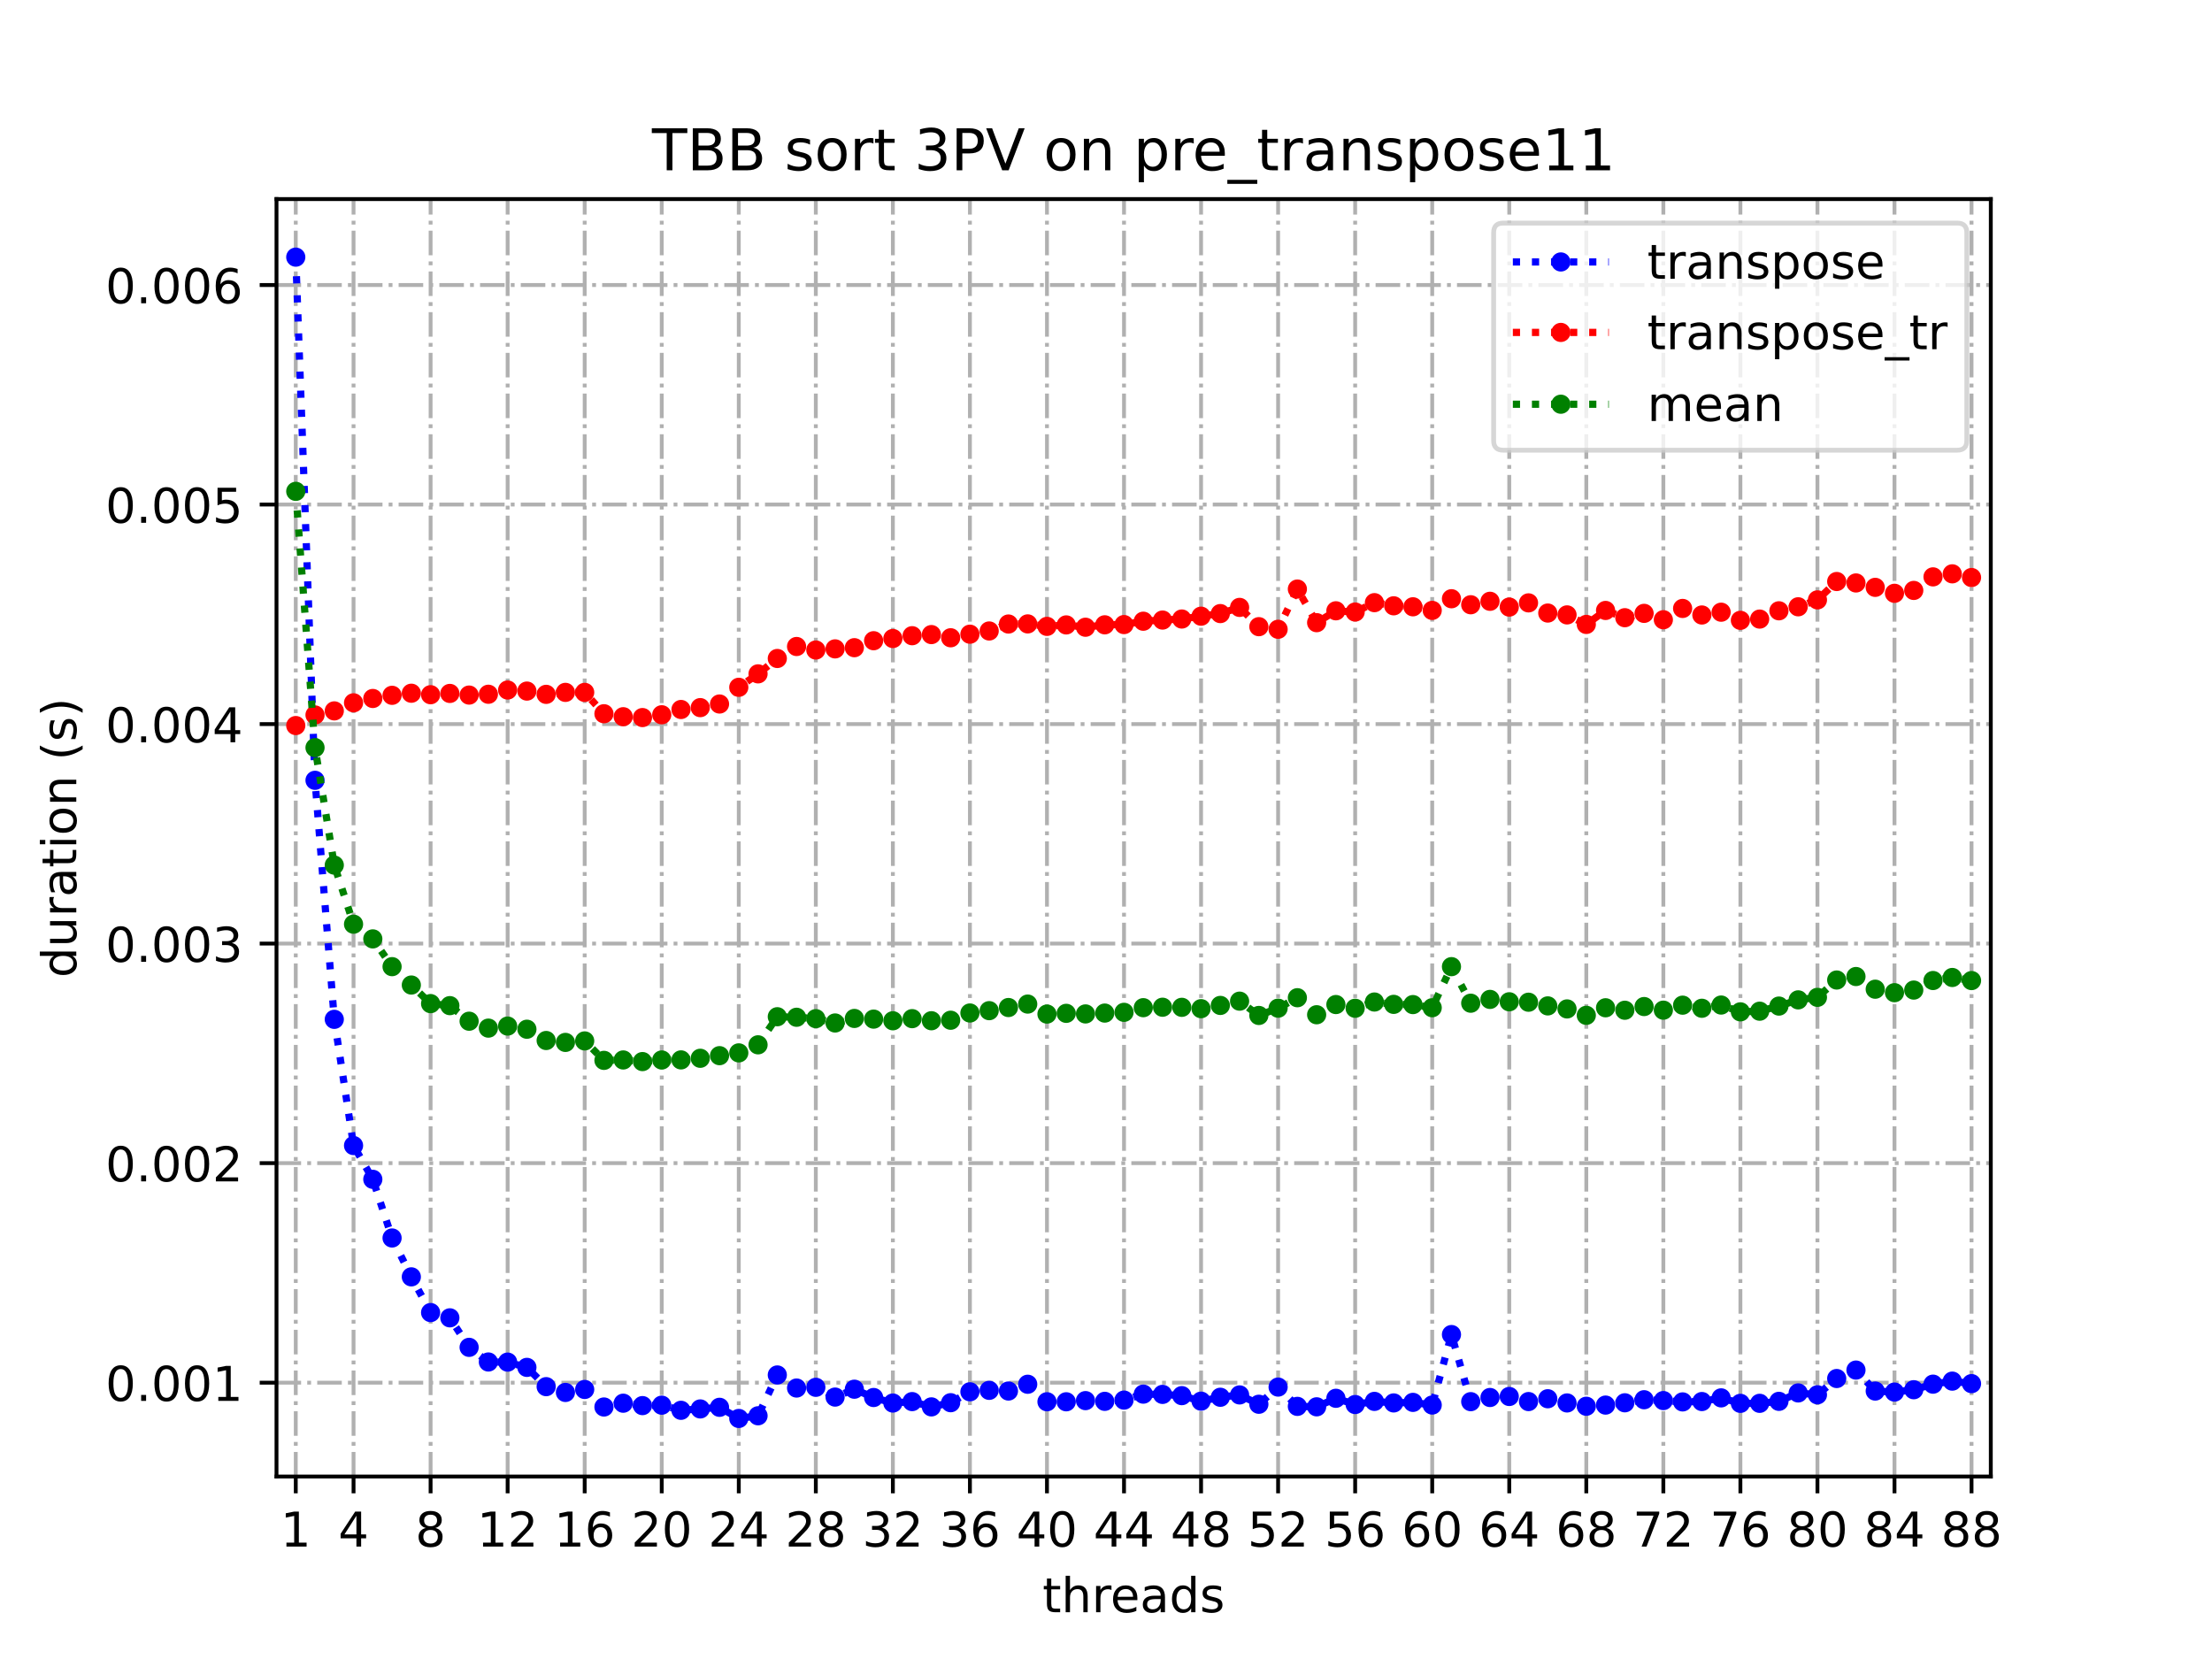 <?xml version="1.0" encoding="utf-8" standalone="no"?>
<!DOCTYPE svg PUBLIC "-//W3C//DTD SVG 1.1//EN"
  "http://www.w3.org/Graphics/SVG/1.1/DTD/svg11.dtd">
<!-- Created with matplotlib (https://matplotlib.org/) -->
<svg height="345.6pt" version="1.1" viewBox="0 0 460.8 345.6" width="460.8pt" xmlns="http://www.w3.org/2000/svg" xmlns:xlink="http://www.w3.org/1999/xlink">
 <defs>
  <style type="text/css">
*{stroke-linecap:butt;stroke-linejoin:round;}
  </style>
 </defs>
 <g id="figure_1">
  <g id="patch_1">
   <path d="M 0 345.6 
L 460.8 345.6 
L 460.8 0 
L 0 0 
z
" style="fill:#ffffff;"/>
  </g>
  <g id="axes_1">
   <g id="patch_2">
    <path d="M 57.6 307.584 
L 414.72 307.584 
L 414.72 41.472 
L 57.6 41.472 
z
" style="fill:#ffffff;"/>
   </g>
   <g id="matplotlib.axis_1">
    <g id="xtick_1">
     <g id="line2d_1">
      <path clip-path="url(#p1f03356613)" d="M 61.613 307.584 
L 61.613 41.472 
" style="fill:none;stroke:#b0b0b0;stroke-dasharray:5.12,1.28,0.8,1.28;stroke-dashoffset:0;stroke-width:0.8;"/>
     </g>
     <g id="line2d_2">
      <defs>
       <path d="M 0 0 
L 0 3.5 
" id="mb3f500f214" style="stroke:#000000;stroke-width:0.8;"/>
      </defs>
      <g>
       <use style="stroke:#000000;stroke-width:0.8;" x="61.613" xlink:href="#mb3f500f214" y="307.584"/>
      </g>
     </g>
     <g id="text_1">
      <!-- 1 -->
      <defs>
       <path d="M 12.406 8.297 
L 28.516 8.297 
L 28.516 63.922 
L 10.984 60.406 
L 10.984 69.391 
L 28.422 72.906 
L 38.281 72.906 
L 38.281 8.297 
L 54.391 8.297 
L 54.391 0 
L 12.406 0 
z
" id="DejaVuSans-49"/>
      </defs>
      <g transform="translate(58.431 322.182)scale(0.1 -0.1)">
       <use xlink:href="#DejaVuSans-49"/>
      </g>
     </g>
    </g>
    <g id="xtick_2">
     <g id="line2d_3">
      <path clip-path="url(#p1f03356613)" d="M 73.65 307.584 
L 73.65 41.472 
" style="fill:none;stroke:#b0b0b0;stroke-dasharray:5.12,1.28,0.8,1.28;stroke-dashoffset:0;stroke-width:0.8;"/>
     </g>
     <g id="line2d_4">
      <g>
       <use style="stroke:#000000;stroke-width:0.8;" x="73.65" xlink:href="#mb3f500f214" y="307.584"/>
      </g>
     </g>
     <g id="text_2">
      <!-- 4 -->
      <defs>
       <path d="M 37.797 64.312 
L 12.891 25.391 
L 37.797 25.391 
z
M 35.203 72.906 
L 47.609 72.906 
L 47.609 25.391 
L 58.016 25.391 
L 58.016 17.188 
L 47.609 17.188 
L 47.609 0 
L 37.797 0 
L 37.797 17.188 
L 4.891 17.188 
L 4.891 26.703 
z
" id="DejaVuSans-52"/>
      </defs>
      <g transform="translate(70.469 322.182)scale(0.1 -0.1)">
       <use xlink:href="#DejaVuSans-52"/>
      </g>
     </g>
    </g>
    <g id="xtick_3">
     <g id="line2d_5">
      <path clip-path="url(#p1f03356613)" d="M 89.701 307.584 
L 89.701 41.472 
" style="fill:none;stroke:#b0b0b0;stroke-dasharray:5.12,1.28,0.8,1.28;stroke-dashoffset:0;stroke-width:0.8;"/>
     </g>
     <g id="line2d_6">
      <g>
       <use style="stroke:#000000;stroke-width:0.8;" x="89.701" xlink:href="#mb3f500f214" y="307.584"/>
      </g>
     </g>
     <g id="text_3">
      <!-- 8 -->
      <defs>
       <path d="M 31.781 34.625 
Q 24.75 34.625 20.719 30.859 
Q 16.703 27.094 16.703 20.516 
Q 16.703 13.922 20.719 10.156 
Q 24.75 6.391 31.781 6.391 
Q 38.812 6.391 42.859 10.172 
Q 46.922 13.969 46.922 20.516 
Q 46.922 27.094 42.891 30.859 
Q 38.875 34.625 31.781 34.625 
z
M 21.922 38.812 
Q 15.578 40.375 12.031 44.719 
Q 8.5 49.078 8.5 55.328 
Q 8.5 64.062 14.719 69.141 
Q 20.953 74.219 31.781 74.219 
Q 42.672 74.219 48.875 69.141 
Q 55.078 64.062 55.078 55.328 
Q 55.078 49.078 51.531 44.719 
Q 48 40.375 41.703 38.812 
Q 48.828 37.156 52.797 32.312 
Q 56.781 27.484 56.781 20.516 
Q 56.781 9.906 50.312 4.234 
Q 43.844 -1.422 31.781 -1.422 
Q 19.734 -1.422 13.25 4.234 
Q 6.781 9.906 6.781 20.516 
Q 6.781 27.484 10.781 32.312 
Q 14.797 37.156 21.922 38.812 
z
M 18.312 54.391 
Q 18.312 48.734 21.844 45.562 
Q 25.391 42.391 31.781 42.391 
Q 38.141 42.391 41.719 45.562 
Q 45.312 48.734 45.312 54.391 
Q 45.312 60.062 41.719 63.234 
Q 38.141 66.406 31.781 66.406 
Q 25.391 66.406 21.844 63.234 
Q 18.312 60.062 18.312 54.391 
z
" id="DejaVuSans-56"/>
      </defs>
      <g transform="translate(86.519 322.182)scale(0.1 -0.1)">
       <use xlink:href="#DejaVuSans-56"/>
      </g>
     </g>
    </g>
    <g id="xtick_4">
     <g id="line2d_7">
      <path clip-path="url(#p1f03356613)" d="M 105.751 307.584 
L 105.751 41.472 
" style="fill:none;stroke:#b0b0b0;stroke-dasharray:5.12,1.28,0.8,1.28;stroke-dashoffset:0;stroke-width:0.8;"/>
     </g>
     <g id="line2d_8">
      <g>
       <use style="stroke:#000000;stroke-width:0.8;" x="105.751" xlink:href="#mb3f500f214" y="307.584"/>
      </g>
     </g>
     <g id="text_4">
      <!-- 12 -->
      <defs>
       <path d="M 19.188 8.297 
L 53.609 8.297 
L 53.609 0 
L 7.328 0 
L 7.328 8.297 
Q 12.938 14.109 22.625 23.891 
Q 32.328 33.688 34.812 36.531 
Q 39.547 41.844 41.422 45.531 
Q 43.312 49.219 43.312 52.781 
Q 43.312 58.594 39.234 62.25 
Q 35.156 65.922 28.609 65.922 
Q 23.969 65.922 18.812 64.312 
Q 13.672 62.703 7.812 59.422 
L 7.812 69.391 
Q 13.766 71.781 18.938 73 
Q 24.125 74.219 28.422 74.219 
Q 39.75 74.219 46.484 68.547 
Q 53.219 62.891 53.219 53.422 
Q 53.219 48.922 51.531 44.891 
Q 49.859 40.875 45.406 35.406 
Q 44.188 33.984 37.641 27.219 
Q 31.109 20.453 19.188 8.297 
z
" id="DejaVuSans-50"/>
      </defs>
      <g transform="translate(99.389 322.182)scale(0.1 -0.1)">
       <use xlink:href="#DejaVuSans-49"/>
       <use x="63.623" xlink:href="#DejaVuSans-50"/>
      </g>
     </g>
    </g>
    <g id="xtick_5">
     <g id="line2d_9">
      <path clip-path="url(#p1f03356613)" d="M 121.801 307.584 
L 121.801 41.472 
" style="fill:none;stroke:#b0b0b0;stroke-dasharray:5.12,1.28,0.8,1.28;stroke-dashoffset:0;stroke-width:0.8;"/>
     </g>
     <g id="line2d_10">
      <g>
       <use style="stroke:#000000;stroke-width:0.8;" x="121.801" xlink:href="#mb3f500f214" y="307.584"/>
      </g>
     </g>
     <g id="text_5">
      <!-- 16 -->
      <defs>
       <path d="M 33.016 40.375 
Q 26.375 40.375 22.484 35.828 
Q 18.609 31.297 18.609 23.391 
Q 18.609 15.531 22.484 10.953 
Q 26.375 6.391 33.016 6.391 
Q 39.656 6.391 43.531 10.953 
Q 47.406 15.531 47.406 23.391 
Q 47.406 31.297 43.531 35.828 
Q 39.656 40.375 33.016 40.375 
z
M 52.594 71.297 
L 52.594 62.312 
Q 48.875 64.062 45.094 64.984 
Q 41.312 65.922 37.594 65.922 
Q 27.828 65.922 22.672 59.328 
Q 17.531 52.734 16.797 39.406 
Q 19.672 43.656 24.016 45.922 
Q 28.375 48.188 33.594 48.188 
Q 44.578 48.188 50.953 41.516 
Q 57.328 34.859 57.328 23.391 
Q 57.328 12.156 50.688 5.359 
Q 44.047 -1.422 33.016 -1.422 
Q 20.359 -1.422 13.672 8.266 
Q 6.984 17.969 6.984 36.375 
Q 6.984 53.656 15.188 63.938 
Q 23.391 74.219 37.203 74.219 
Q 40.922 74.219 44.703 73.484 
Q 48.484 72.75 52.594 71.297 
z
" id="DejaVuSans-54"/>
      </defs>
      <g transform="translate(115.439 322.182)scale(0.1 -0.1)">
       <use xlink:href="#DejaVuSans-49"/>
       <use x="63.623" xlink:href="#DejaVuSans-54"/>
      </g>
     </g>
    </g>
    <g id="xtick_6">
     <g id="line2d_11">
      <path clip-path="url(#p1f03356613)" d="M 137.852 307.584 
L 137.852 41.472 
" style="fill:none;stroke:#b0b0b0;stroke-dasharray:5.12,1.28,0.8,1.28;stroke-dashoffset:0;stroke-width:0.8;"/>
     </g>
     <g id="line2d_12">
      <g>
       <use style="stroke:#000000;stroke-width:0.8;" x="137.852" xlink:href="#mb3f500f214" y="307.584"/>
      </g>
     </g>
     <g id="text_6">
      <!-- 20 -->
      <defs>
       <path d="M 31.781 66.406 
Q 24.172 66.406 20.328 58.906 
Q 16.5 51.422 16.5 36.375 
Q 16.5 21.391 20.328 13.891 
Q 24.172 6.391 31.781 6.391 
Q 39.453 6.391 43.281 13.891 
Q 47.125 21.391 47.125 36.375 
Q 47.125 51.422 43.281 58.906 
Q 39.453 66.406 31.781 66.406 
z
M 31.781 74.219 
Q 44.047 74.219 50.516 64.516 
Q 56.984 54.828 56.984 36.375 
Q 56.984 17.969 50.516 8.266 
Q 44.047 -1.422 31.781 -1.422 
Q 19.531 -1.422 13.062 8.266 
Q 6.594 17.969 6.594 36.375 
Q 6.594 54.828 13.062 64.516 
Q 19.531 74.219 31.781 74.219 
z
" id="DejaVuSans-48"/>
      </defs>
      <g transform="translate(131.489 322.182)scale(0.1 -0.1)">
       <use xlink:href="#DejaVuSans-50"/>
       <use x="63.623" xlink:href="#DejaVuSans-48"/>
      </g>
     </g>
    </g>
    <g id="xtick_7">
     <g id="line2d_13">
      <path clip-path="url(#p1f03356613)" d="M 153.902 307.584 
L 153.902 41.472 
" style="fill:none;stroke:#b0b0b0;stroke-dasharray:5.12,1.28,0.8,1.28;stroke-dashoffset:0;stroke-width:0.8;"/>
     </g>
     <g id="line2d_14">
      <g>
       <use style="stroke:#000000;stroke-width:0.8;" x="153.902" xlink:href="#mb3f500f214" y="307.584"/>
      </g>
     </g>
     <g id="text_7">
      <!-- 24 -->
      <g transform="translate(147.54 322.182)scale(0.1 -0.1)">
       <use xlink:href="#DejaVuSans-50"/>
       <use x="63.623" xlink:href="#DejaVuSans-52"/>
      </g>
     </g>
    </g>
    <g id="xtick_8">
     <g id="line2d_15">
      <path clip-path="url(#p1f03356613)" d="M 169.952 307.584 
L 169.952 41.472 
" style="fill:none;stroke:#b0b0b0;stroke-dasharray:5.12,1.28,0.8,1.28;stroke-dashoffset:0;stroke-width:0.8;"/>
     </g>
     <g id="line2d_16">
      <g>
       <use style="stroke:#000000;stroke-width:0.8;" x="169.952" xlink:href="#mb3f500f214" y="307.584"/>
      </g>
     </g>
     <g id="text_8">
      <!-- 28 -->
      <g transform="translate(163.59 322.182)scale(0.1 -0.1)">
       <use xlink:href="#DejaVuSans-50"/>
       <use x="63.623" xlink:href="#DejaVuSans-56"/>
      </g>
     </g>
    </g>
    <g id="xtick_9">
     <g id="line2d_17">
      <path clip-path="url(#p1f03356613)" d="M 186.003 307.584 
L 186.003 41.472 
" style="fill:none;stroke:#b0b0b0;stroke-dasharray:5.12,1.28,0.8,1.28;stroke-dashoffset:0;stroke-width:0.8;"/>
     </g>
     <g id="line2d_18">
      <g>
       <use style="stroke:#000000;stroke-width:0.8;" x="186.003" xlink:href="#mb3f500f214" y="307.584"/>
      </g>
     </g>
     <g id="text_9">
      <!-- 32 -->
      <defs>
       <path d="M 40.578 39.312 
Q 47.656 37.797 51.625 33 
Q 55.609 28.219 55.609 21.188 
Q 55.609 10.406 48.188 4.484 
Q 40.766 -1.422 27.094 -1.422 
Q 22.516 -1.422 17.656 -0.516 
Q 12.797 0.391 7.625 2.203 
L 7.625 11.719 
Q 11.719 9.328 16.594 8.109 
Q 21.484 6.891 26.812 6.891 
Q 36.078 6.891 40.938 10.547 
Q 45.797 14.203 45.797 21.188 
Q 45.797 27.641 41.281 31.266 
Q 36.766 34.906 28.719 34.906 
L 20.219 34.906 
L 20.219 43.016 
L 29.109 43.016 
Q 36.375 43.016 40.234 45.922 
Q 44.094 48.828 44.094 54.297 
Q 44.094 59.906 40.109 62.906 
Q 36.141 65.922 28.719 65.922 
Q 24.656 65.922 20.016 65.031 
Q 15.375 64.156 9.812 62.312 
L 9.812 71.094 
Q 15.438 72.656 20.344 73.438 
Q 25.25 74.219 29.594 74.219 
Q 40.828 74.219 47.359 69.109 
Q 53.906 64.016 53.906 55.328 
Q 53.906 49.266 50.438 45.094 
Q 46.969 40.922 40.578 39.312 
z
" id="DejaVuSans-51"/>
      </defs>
      <g transform="translate(179.64 322.182)scale(0.1 -0.1)">
       <use xlink:href="#DejaVuSans-51"/>
       <use x="63.623" xlink:href="#DejaVuSans-50"/>
      </g>
     </g>
    </g>
    <g id="xtick_10">
     <g id="line2d_19">
      <path clip-path="url(#p1f03356613)" d="M 202.053 307.584 
L 202.053 41.472 
" style="fill:none;stroke:#b0b0b0;stroke-dasharray:5.12,1.28,0.8,1.28;stroke-dashoffset:0;stroke-width:0.8;"/>
     </g>
     <g id="line2d_20">
      <g>
       <use style="stroke:#000000;stroke-width:0.8;" x="202.053" xlink:href="#mb3f500f214" y="307.584"/>
      </g>
     </g>
     <g id="text_10">
      <!-- 36 -->
      <g transform="translate(195.691 322.182)scale(0.1 -0.1)">
       <use xlink:href="#DejaVuSans-51"/>
       <use x="63.623" xlink:href="#DejaVuSans-54"/>
      </g>
     </g>
    </g>
    <g id="xtick_11">
     <g id="line2d_21">
      <path clip-path="url(#p1f03356613)" d="M 218.103 307.584 
L 218.103 41.472 
" style="fill:none;stroke:#b0b0b0;stroke-dasharray:5.12,1.28,0.8,1.28;stroke-dashoffset:0;stroke-width:0.8;"/>
     </g>
     <g id="line2d_22">
      <g>
       <use style="stroke:#000000;stroke-width:0.8;" x="218.103" xlink:href="#mb3f500f214" y="307.584"/>
      </g>
     </g>
     <g id="text_11">
      <!-- 40 -->
      <g transform="translate(211.741 322.182)scale(0.1 -0.1)">
       <use xlink:href="#DejaVuSans-52"/>
       <use x="63.623" xlink:href="#DejaVuSans-48"/>
      </g>
     </g>
    </g>
    <g id="xtick_12">
     <g id="line2d_23">
      <path clip-path="url(#p1f03356613)" d="M 234.154 307.584 
L 234.154 41.472 
" style="fill:none;stroke:#b0b0b0;stroke-dasharray:5.12,1.28,0.8,1.28;stroke-dashoffset:0;stroke-width:0.8;"/>
     </g>
     <g id="line2d_24">
      <g>
       <use style="stroke:#000000;stroke-width:0.8;" x="234.154" xlink:href="#mb3f500f214" y="307.584"/>
      </g>
     </g>
     <g id="text_12">
      <!-- 44 -->
      <g transform="translate(227.791 322.182)scale(0.1 -0.1)">
       <use xlink:href="#DejaVuSans-52"/>
       <use x="63.623" xlink:href="#DejaVuSans-52"/>
      </g>
     </g>
    </g>
    <g id="xtick_13">
     <g id="line2d_25">
      <path clip-path="url(#p1f03356613)" d="M 250.204 307.584 
L 250.204 41.472 
" style="fill:none;stroke:#b0b0b0;stroke-dasharray:5.12,1.28,0.8,1.28;stroke-dashoffset:0;stroke-width:0.8;"/>
     </g>
     <g id="line2d_26">
      <g>
       <use style="stroke:#000000;stroke-width:0.8;" x="250.204" xlink:href="#mb3f500f214" y="307.584"/>
      </g>
     </g>
     <g id="text_13">
      <!-- 48 -->
      <g transform="translate(243.842 322.182)scale(0.1 -0.1)">
       <use xlink:href="#DejaVuSans-52"/>
       <use x="63.623" xlink:href="#DejaVuSans-56"/>
      </g>
     </g>
    </g>
    <g id="xtick_14">
     <g id="line2d_27">
      <path clip-path="url(#p1f03356613)" d="M 266.254 307.584 
L 266.254 41.472 
" style="fill:none;stroke:#b0b0b0;stroke-dasharray:5.12,1.28,0.8,1.28;stroke-dashoffset:0;stroke-width:0.8;"/>
     </g>
     <g id="line2d_28">
      <g>
       <use style="stroke:#000000;stroke-width:0.8;" x="266.254" xlink:href="#mb3f500f214" y="307.584"/>
      </g>
     </g>
     <g id="text_14">
      <!-- 52 -->
      <defs>
       <path d="M 10.797 72.906 
L 49.516 72.906 
L 49.516 64.594 
L 19.828 64.594 
L 19.828 46.734 
Q 21.969 47.469 24.109 47.828 
Q 26.266 48.188 28.422 48.188 
Q 40.625 48.188 47.75 41.5 
Q 54.891 34.812 54.891 23.391 
Q 54.891 11.625 47.562 5.094 
Q 40.234 -1.422 26.906 -1.422 
Q 22.312 -1.422 17.547 -0.641 
Q 12.797 0.141 7.719 1.703 
L 7.719 11.625 
Q 12.109 9.234 16.797 8.062 
Q 21.484 6.891 26.703 6.891 
Q 35.156 6.891 40.078 11.328 
Q 45.016 15.766 45.016 23.391 
Q 45.016 31 40.078 35.438 
Q 35.156 39.891 26.703 39.891 
Q 22.75 39.891 18.812 39.016 
Q 14.891 38.141 10.797 36.281 
z
" id="DejaVuSans-53"/>
      </defs>
      <g transform="translate(259.892 322.182)scale(0.1 -0.1)">
       <use xlink:href="#DejaVuSans-53"/>
       <use x="63.623" xlink:href="#DejaVuSans-50"/>
      </g>
     </g>
    </g>
    <g id="xtick_15">
     <g id="line2d_29">
      <path clip-path="url(#p1f03356613)" d="M 282.305 307.584 
L 282.305 41.472 
" style="fill:none;stroke:#b0b0b0;stroke-dasharray:5.12,1.28,0.8,1.28;stroke-dashoffset:0;stroke-width:0.8;"/>
     </g>
     <g id="line2d_30">
      <g>
       <use style="stroke:#000000;stroke-width:0.8;" x="282.305" xlink:href="#mb3f500f214" y="307.584"/>
      </g>
     </g>
     <g id="text_15">
      <!-- 56 -->
      <g transform="translate(275.942 322.182)scale(0.1 -0.1)">
       <use xlink:href="#DejaVuSans-53"/>
       <use x="63.623" xlink:href="#DejaVuSans-54"/>
      </g>
     </g>
    </g>
    <g id="xtick_16">
     <g id="line2d_31">
      <path clip-path="url(#p1f03356613)" d="M 298.355 307.584 
L 298.355 41.472 
" style="fill:none;stroke:#b0b0b0;stroke-dasharray:5.12,1.28,0.8,1.28;stroke-dashoffset:0;stroke-width:0.8;"/>
     </g>
     <g id="line2d_32">
      <g>
       <use style="stroke:#000000;stroke-width:0.8;" x="298.355" xlink:href="#mb3f500f214" y="307.584"/>
      </g>
     </g>
     <g id="text_16">
      <!-- 60 -->
      <g transform="translate(291.993 322.182)scale(0.1 -0.1)">
       <use xlink:href="#DejaVuSans-54"/>
       <use x="63.623" xlink:href="#DejaVuSans-48"/>
      </g>
     </g>
    </g>
    <g id="xtick_17">
     <g id="line2d_33">
      <path clip-path="url(#p1f03356613)" d="M 314.405 307.584 
L 314.405 41.472 
" style="fill:none;stroke:#b0b0b0;stroke-dasharray:5.12,1.28,0.8,1.28;stroke-dashoffset:0;stroke-width:0.8;"/>
     </g>
     <g id="line2d_34">
      <g>
       <use style="stroke:#000000;stroke-width:0.8;" x="314.405" xlink:href="#mb3f500f214" y="307.584"/>
      </g>
     </g>
     <g id="text_17">
      <!-- 64 -->
      <g transform="translate(308.043 322.182)scale(0.1 -0.1)">
       <use xlink:href="#DejaVuSans-54"/>
       <use x="63.623" xlink:href="#DejaVuSans-52"/>
      </g>
     </g>
    </g>
    <g id="xtick_18">
     <g id="line2d_35">
      <path clip-path="url(#p1f03356613)" d="M 330.456 307.584 
L 330.456 41.472 
" style="fill:none;stroke:#b0b0b0;stroke-dasharray:5.12,1.28,0.8,1.28;stroke-dashoffset:0;stroke-width:0.8;"/>
     </g>
     <g id="line2d_36">
      <g>
       <use style="stroke:#000000;stroke-width:0.8;" x="330.456" xlink:href="#mb3f500f214" y="307.584"/>
      </g>
     </g>
     <g id="text_18">
      <!-- 68 -->
      <g transform="translate(324.093 322.182)scale(0.1 -0.1)">
       <use xlink:href="#DejaVuSans-54"/>
       <use x="63.623" xlink:href="#DejaVuSans-56"/>
      </g>
     </g>
    </g>
    <g id="xtick_19">
     <g id="line2d_37">
      <path clip-path="url(#p1f03356613)" d="M 346.506 307.584 
L 346.506 41.472 
" style="fill:none;stroke:#b0b0b0;stroke-dasharray:5.12,1.28,0.8,1.28;stroke-dashoffset:0;stroke-width:0.8;"/>
     </g>
     <g id="line2d_38">
      <g>
       <use style="stroke:#000000;stroke-width:0.8;" x="346.506" xlink:href="#mb3f500f214" y="307.584"/>
      </g>
     </g>
     <g id="text_19">
      <!-- 72 -->
      <defs>
       <path d="M 8.203 72.906 
L 55.078 72.906 
L 55.078 68.703 
L 28.609 0 
L 18.312 0 
L 43.219 64.594 
L 8.203 64.594 
z
" id="DejaVuSans-55"/>
      </defs>
      <g transform="translate(340.144 322.182)scale(0.1 -0.1)">
       <use xlink:href="#DejaVuSans-55"/>
       <use x="63.623" xlink:href="#DejaVuSans-50"/>
      </g>
     </g>
    </g>
    <g id="xtick_20">
     <g id="line2d_39">
      <path clip-path="url(#p1f03356613)" d="M 362.556 307.584 
L 362.556 41.472 
" style="fill:none;stroke:#b0b0b0;stroke-dasharray:5.12,1.28,0.8,1.28;stroke-dashoffset:0;stroke-width:0.8;"/>
     </g>
     <g id="line2d_40">
      <g>
       <use style="stroke:#000000;stroke-width:0.8;" x="362.556" xlink:href="#mb3f500f214" y="307.584"/>
      </g>
     </g>
     <g id="text_20">
      <!-- 76 -->
      <g transform="translate(356.194 322.182)scale(0.1 -0.1)">
       <use xlink:href="#DejaVuSans-55"/>
       <use x="63.623" xlink:href="#DejaVuSans-54"/>
      </g>
     </g>
    </g>
    <g id="xtick_21">
     <g id="line2d_41">
      <path clip-path="url(#p1f03356613)" d="M 378.607 307.584 
L 378.607 41.472 
" style="fill:none;stroke:#b0b0b0;stroke-dasharray:5.12,1.28,0.8,1.28;stroke-dashoffset:0;stroke-width:0.8;"/>
     </g>
     <g id="line2d_42">
      <g>
       <use style="stroke:#000000;stroke-width:0.8;" x="378.607" xlink:href="#mb3f500f214" y="307.584"/>
      </g>
     </g>
     <g id="text_21">
      <!-- 80 -->
      <g transform="translate(372.244 322.182)scale(0.1 -0.1)">
       <use xlink:href="#DejaVuSans-56"/>
       <use x="63.623" xlink:href="#DejaVuSans-48"/>
      </g>
     </g>
    </g>
    <g id="xtick_22">
     <g id="line2d_43">
      <path clip-path="url(#p1f03356613)" d="M 394.657 307.584 
L 394.657 41.472 
" style="fill:none;stroke:#b0b0b0;stroke-dasharray:5.12,1.28,0.8,1.28;stroke-dashoffset:0;stroke-width:0.8;"/>
     </g>
     <g id="line2d_44">
      <g>
       <use style="stroke:#000000;stroke-width:0.8;" x="394.657" xlink:href="#mb3f500f214" y="307.584"/>
      </g>
     </g>
     <g id="text_22">
      <!-- 84 -->
      <g transform="translate(388.295 322.182)scale(0.1 -0.1)">
       <use xlink:href="#DejaVuSans-56"/>
       <use x="63.623" xlink:href="#DejaVuSans-52"/>
      </g>
     </g>
    </g>
    <g id="xtick_23">
     <g id="line2d_45">
      <path clip-path="url(#p1f03356613)" d="M 410.707 307.584 
L 410.707 41.472 
" style="fill:none;stroke:#b0b0b0;stroke-dasharray:5.12,1.28,0.8,1.28;stroke-dashoffset:0;stroke-width:0.8;"/>
     </g>
     <g id="line2d_46">
      <g>
       <use style="stroke:#000000;stroke-width:0.8;" x="410.707" xlink:href="#mb3f500f214" y="307.584"/>
      </g>
     </g>
     <g id="text_23">
      <!-- 88 -->
      <g transform="translate(404.345 322.182)scale(0.1 -0.1)">
       <use xlink:href="#DejaVuSans-56"/>
       <use x="63.623" xlink:href="#DejaVuSans-56"/>
      </g>
     </g>
    </g>
    <g id="text_24">
     <!-- threads -->
     <defs>
      <path d="M 18.312 70.219 
L 18.312 54.688 
L 36.812 54.688 
L 36.812 47.703 
L 18.312 47.703 
L 18.312 18.016 
Q 18.312 11.328 20.141 9.422 
Q 21.969 7.516 27.594 7.516 
L 36.812 7.516 
L 36.812 0 
L 27.594 0 
Q 17.188 0 13.234 3.875 
Q 9.281 7.766 9.281 18.016 
L 9.281 47.703 
L 2.688 47.703 
L 2.688 54.688 
L 9.281 54.688 
L 9.281 70.219 
z
" id="DejaVuSans-116"/>
      <path d="M 54.891 33.016 
L 54.891 0 
L 45.906 0 
L 45.906 32.719 
Q 45.906 40.484 42.875 44.328 
Q 39.844 48.188 33.797 48.188 
Q 26.516 48.188 22.312 43.547 
Q 18.109 38.922 18.109 30.906 
L 18.109 0 
L 9.078 0 
L 9.078 75.984 
L 18.109 75.984 
L 18.109 46.188 
Q 21.344 51.125 25.703 53.562 
Q 30.078 56 35.797 56 
Q 45.219 56 50.047 50.172 
Q 54.891 44.344 54.891 33.016 
z
" id="DejaVuSans-104"/>
      <path d="M 41.109 46.297 
Q 39.594 47.172 37.812 47.578 
Q 36.031 48 33.891 48 
Q 26.266 48 22.188 43.047 
Q 18.109 38.094 18.109 28.812 
L 18.109 0 
L 9.078 0 
L 9.078 54.688 
L 18.109 54.688 
L 18.109 46.188 
Q 20.953 51.172 25.484 53.578 
Q 30.031 56 36.531 56 
Q 37.453 56 38.578 55.875 
Q 39.703 55.766 41.062 55.516 
z
" id="DejaVuSans-114"/>
      <path d="M 56.203 29.594 
L 56.203 25.203 
L 14.891 25.203 
Q 15.484 15.922 20.484 11.062 
Q 25.484 6.203 34.422 6.203 
Q 39.594 6.203 44.453 7.469 
Q 49.312 8.734 54.109 11.281 
L 54.109 2.781 
Q 49.266 0.734 44.188 -0.344 
Q 39.109 -1.422 33.891 -1.422 
Q 20.797 -1.422 13.156 6.188 
Q 5.516 13.812 5.516 26.812 
Q 5.516 40.234 12.766 48.109 
Q 20.016 56 32.328 56 
Q 43.359 56 49.781 48.891 
Q 56.203 41.797 56.203 29.594 
z
M 47.219 32.234 
Q 47.125 39.594 43.094 43.984 
Q 39.062 48.391 32.422 48.391 
Q 24.906 48.391 20.391 44.141 
Q 15.875 39.891 15.188 32.172 
z
" id="DejaVuSans-101"/>
      <path d="M 34.281 27.484 
Q 23.391 27.484 19.188 25 
Q 14.984 22.516 14.984 16.5 
Q 14.984 11.719 18.141 8.906 
Q 21.297 6.109 26.703 6.109 
Q 34.188 6.109 38.703 11.406 
Q 43.219 16.703 43.219 25.484 
L 43.219 27.484 
z
M 52.203 31.203 
L 52.203 0 
L 43.219 0 
L 43.219 8.297 
Q 40.141 3.328 35.547 0.953 
Q 30.953 -1.422 24.312 -1.422 
Q 15.922 -1.422 10.953 3.297 
Q 6 8.016 6 15.922 
Q 6 25.141 12.172 29.828 
Q 18.359 34.516 30.609 34.516 
L 43.219 34.516 
L 43.219 35.406 
Q 43.219 41.609 39.141 45 
Q 35.062 48.391 27.688 48.391 
Q 23 48.391 18.547 47.266 
Q 14.109 46.141 10.016 43.891 
L 10.016 52.203 
Q 14.938 54.109 19.578 55.047 
Q 24.219 56 28.609 56 
Q 40.484 56 46.344 49.844 
Q 52.203 43.703 52.203 31.203 
z
" id="DejaVuSans-97"/>
      <path d="M 45.406 46.391 
L 45.406 75.984 
L 54.391 75.984 
L 54.391 0 
L 45.406 0 
L 45.406 8.203 
Q 42.578 3.328 38.25 0.953 
Q 33.938 -1.422 27.875 -1.422 
Q 17.969 -1.422 11.734 6.484 
Q 5.516 14.406 5.516 27.297 
Q 5.516 40.188 11.734 48.094 
Q 17.969 56 27.875 56 
Q 33.938 56 38.25 53.625 
Q 42.578 51.266 45.406 46.391 
z
M 14.797 27.297 
Q 14.797 17.391 18.875 11.75 
Q 22.953 6.109 30.078 6.109 
Q 37.203 6.109 41.297 11.75 
Q 45.406 17.391 45.406 27.297 
Q 45.406 37.203 41.297 42.844 
Q 37.203 48.484 30.078 48.484 
Q 22.953 48.484 18.875 42.844 
Q 14.797 37.203 14.797 27.297 
z
" id="DejaVuSans-100"/>
      <path d="M 44.281 53.078 
L 44.281 44.578 
Q 40.484 46.531 36.375 47.5 
Q 32.281 48.484 27.875 48.484 
Q 21.188 48.484 17.844 46.438 
Q 14.5 44.391 14.5 40.281 
Q 14.5 37.156 16.891 35.375 
Q 19.281 33.594 26.516 31.984 
L 29.594 31.297 
Q 39.156 29.25 43.188 25.516 
Q 47.219 21.781 47.219 15.094 
Q 47.219 7.469 41.188 3.016 
Q 35.156 -1.422 24.609 -1.422 
Q 20.219 -1.422 15.453 -0.562 
Q 10.688 0.297 5.422 2 
L 5.422 11.281 
Q 10.406 8.688 15.234 7.391 
Q 20.062 6.109 24.812 6.109 
Q 31.156 6.109 34.562 8.281 
Q 37.984 10.453 37.984 14.406 
Q 37.984 18.062 35.516 20.016 
Q 33.062 21.969 24.703 23.781 
L 21.578 24.516 
Q 13.234 26.266 9.516 29.906 
Q 5.812 33.547 5.812 39.891 
Q 5.812 47.609 11.281 51.797 
Q 16.75 56 26.812 56 
Q 31.781 56 36.172 55.266 
Q 40.578 54.547 44.281 53.078 
z
" id="DejaVuSans-115"/>
     </defs>
     <g transform="translate(217.169 335.861)scale(0.1 -0.1)">
      <use xlink:href="#DejaVuSans-116"/>
      <use x="39.209" xlink:href="#DejaVuSans-104"/>
      <use x="102.588" xlink:href="#DejaVuSans-114"/>
      <use x="141.451" xlink:href="#DejaVuSans-101"/>
      <use x="202.975" xlink:href="#DejaVuSans-97"/>
      <use x="264.254" xlink:href="#DejaVuSans-100"/>
      <use x="327.73" xlink:href="#DejaVuSans-115"/>
     </g>
    </g>
   </g>
   <g id="matplotlib.axis_2">
    <g id="ytick_1">
     <g id="line2d_47">
      <path clip-path="url(#p1f03356613)" d="M 57.6 288.033 
L 414.72 288.033 
" style="fill:none;stroke:#b0b0b0;stroke-dasharray:5.12,1.28,0.8,1.28;stroke-dashoffset:0;stroke-width:0.8;"/>
     </g>
     <g id="line2d_48">
      <defs>
       <path d="M 0 0 
L -3.5 0 
" id="m6dd42dd108" style="stroke:#000000;stroke-width:0.8;"/>
      </defs>
      <g>
       <use style="stroke:#000000;stroke-width:0.8;" x="57.6" xlink:href="#m6dd42dd108" y="288.033"/>
      </g>
     </g>
     <g id="text_25">
      <!-- 0.001 -->
      <defs>
       <path d="M 10.688 12.406 
L 21 12.406 
L 21 0 
L 10.688 0 
z
" id="DejaVuSans-46"/>
      </defs>
      <g transform="translate(21.972 291.832)scale(0.1 -0.1)">
       <use xlink:href="#DejaVuSans-48"/>
       <use x="63.623" xlink:href="#DejaVuSans-46"/>
       <use x="95.41" xlink:href="#DejaVuSans-48"/>
       <use x="159.033" xlink:href="#DejaVuSans-48"/>
       <use x="222.656" xlink:href="#DejaVuSans-49"/>
      </g>
     </g>
    </g>
    <g id="ytick_2">
     <g id="line2d_49">
      <path clip-path="url(#p1f03356613)" d="M 57.6 242.301 
L 414.72 242.301 
" style="fill:none;stroke:#b0b0b0;stroke-dasharray:5.12,1.28,0.8,1.28;stroke-dashoffset:0;stroke-width:0.8;"/>
     </g>
     <g id="line2d_50">
      <g>
       <use style="stroke:#000000;stroke-width:0.8;" x="57.6" xlink:href="#m6dd42dd108" y="242.301"/>
      </g>
     </g>
     <g id="text_26">
      <!-- 0.002 -->
      <g transform="translate(21.972 246.101)scale(0.1 -0.1)">
       <use xlink:href="#DejaVuSans-48"/>
       <use x="63.623" xlink:href="#DejaVuSans-46"/>
       <use x="95.41" xlink:href="#DejaVuSans-48"/>
       <use x="159.033" xlink:href="#DejaVuSans-48"/>
       <use x="222.656" xlink:href="#DejaVuSans-50"/>
      </g>
     </g>
    </g>
    <g id="ytick_3">
     <g id="line2d_51">
      <path clip-path="url(#p1f03356613)" d="M 57.6 196.57 
L 414.72 196.57 
" style="fill:none;stroke:#b0b0b0;stroke-dasharray:5.12,1.28,0.8,1.28;stroke-dashoffset:0;stroke-width:0.8;"/>
     </g>
     <g id="line2d_52">
      <g>
       <use style="stroke:#000000;stroke-width:0.8;" x="57.6" xlink:href="#m6dd42dd108" y="196.57"/>
      </g>
     </g>
     <g id="text_27">
      <!-- 0.003 -->
      <g transform="translate(21.972 200.369)scale(0.1 -0.1)">
       <use xlink:href="#DejaVuSans-48"/>
       <use x="63.623" xlink:href="#DejaVuSans-46"/>
       <use x="95.41" xlink:href="#DejaVuSans-48"/>
       <use x="159.033" xlink:href="#DejaVuSans-48"/>
       <use x="222.656" xlink:href="#DejaVuSans-51"/>
      </g>
     </g>
    </g>
    <g id="ytick_4">
     <g id="line2d_53">
      <path clip-path="url(#p1f03356613)" d="M 57.6 150.838 
L 414.72 150.838 
" style="fill:none;stroke:#b0b0b0;stroke-dasharray:5.12,1.28,0.8,1.28;stroke-dashoffset:0;stroke-width:0.8;"/>
     </g>
     <g id="line2d_54">
      <g>
       <use style="stroke:#000000;stroke-width:0.8;" x="57.6" xlink:href="#m6dd42dd108" y="150.838"/>
      </g>
     </g>
     <g id="text_28">
      <!-- 0.004 -->
      <g transform="translate(21.972 154.638)scale(0.1 -0.1)">
       <use xlink:href="#DejaVuSans-48"/>
       <use x="63.623" xlink:href="#DejaVuSans-46"/>
       <use x="95.41" xlink:href="#DejaVuSans-48"/>
       <use x="159.033" xlink:href="#DejaVuSans-48"/>
       <use x="222.656" xlink:href="#DejaVuSans-52"/>
      </g>
     </g>
    </g>
    <g id="ytick_5">
     <g id="line2d_55">
      <path clip-path="url(#p1f03356613)" d="M 57.6 105.107 
L 414.72 105.107 
" style="fill:none;stroke:#b0b0b0;stroke-dasharray:5.12,1.28,0.8,1.28;stroke-dashoffset:0;stroke-width:0.8;"/>
     </g>
     <g id="line2d_56">
      <g>
       <use style="stroke:#000000;stroke-width:0.8;" x="57.6" xlink:href="#m6dd42dd108" y="105.107"/>
      </g>
     </g>
     <g id="text_29">
      <!-- 0.005 -->
      <g transform="translate(21.972 108.906)scale(0.1 -0.1)">
       <use xlink:href="#DejaVuSans-48"/>
       <use x="63.623" xlink:href="#DejaVuSans-46"/>
       <use x="95.41" xlink:href="#DejaVuSans-48"/>
       <use x="159.033" xlink:href="#DejaVuSans-48"/>
       <use x="222.656" xlink:href="#DejaVuSans-53"/>
      </g>
     </g>
    </g>
    <g id="ytick_6">
     <g id="line2d_57">
      <path clip-path="url(#p1f03356613)" d="M 57.6 59.375 
L 414.72 59.375 
" style="fill:none;stroke:#b0b0b0;stroke-dasharray:5.12,1.28,0.8,1.28;stroke-dashoffset:0;stroke-width:0.8;"/>
     </g>
     <g id="line2d_58">
      <g>
       <use style="stroke:#000000;stroke-width:0.8;" x="57.6" xlink:href="#m6dd42dd108" y="59.375"/>
      </g>
     </g>
     <g id="text_30">
      <!-- 0.006 -->
      <g transform="translate(21.972 63.174)scale(0.1 -0.1)">
       <use xlink:href="#DejaVuSans-48"/>
       <use x="63.623" xlink:href="#DejaVuSans-46"/>
       <use x="95.41" xlink:href="#DejaVuSans-48"/>
       <use x="159.033" xlink:href="#DejaVuSans-48"/>
       <use x="222.656" xlink:href="#DejaVuSans-54"/>
      </g>
     </g>
    </g>
    <g id="text_31">
     <!-- duration (s) -->
     <defs>
      <path d="M 8.5 21.578 
L 8.5 54.688 
L 17.484 54.688 
L 17.484 21.922 
Q 17.484 14.156 20.5 10.266 
Q 23.531 6.391 29.594 6.391 
Q 36.859 6.391 41.078 11.031 
Q 45.312 15.672 45.312 23.688 
L 45.312 54.688 
L 54.297 54.688 
L 54.297 0 
L 45.312 0 
L 45.312 8.406 
Q 42.047 3.422 37.719 1 
Q 33.406 -1.422 27.688 -1.422 
Q 18.266 -1.422 13.375 4.438 
Q 8.5 10.297 8.5 21.578 
z
M 31.109 56 
z
" id="DejaVuSans-117"/>
      <path d="M 9.422 54.688 
L 18.406 54.688 
L 18.406 0 
L 9.422 0 
z
M 9.422 75.984 
L 18.406 75.984 
L 18.406 64.594 
L 9.422 64.594 
z
" id="DejaVuSans-105"/>
      <path d="M 30.609 48.391 
Q 23.391 48.391 19.188 42.75 
Q 14.984 37.109 14.984 27.297 
Q 14.984 17.484 19.156 11.844 
Q 23.344 6.203 30.609 6.203 
Q 37.797 6.203 41.984 11.859 
Q 46.188 17.531 46.188 27.297 
Q 46.188 37.016 41.984 42.703 
Q 37.797 48.391 30.609 48.391 
z
M 30.609 56 
Q 42.328 56 49.016 48.375 
Q 55.719 40.766 55.719 27.297 
Q 55.719 13.875 49.016 6.219 
Q 42.328 -1.422 30.609 -1.422 
Q 18.844 -1.422 12.172 6.219 
Q 5.516 13.875 5.516 27.297 
Q 5.516 40.766 12.172 48.375 
Q 18.844 56 30.609 56 
z
" id="DejaVuSans-111"/>
      <path d="M 54.891 33.016 
L 54.891 0 
L 45.906 0 
L 45.906 32.719 
Q 45.906 40.484 42.875 44.328 
Q 39.844 48.188 33.797 48.188 
Q 26.516 48.188 22.312 43.547 
Q 18.109 38.922 18.109 30.906 
L 18.109 0 
L 9.078 0 
L 9.078 54.688 
L 18.109 54.688 
L 18.109 46.188 
Q 21.344 51.125 25.703 53.562 
Q 30.078 56 35.797 56 
Q 45.219 56 50.047 50.172 
Q 54.891 44.344 54.891 33.016 
z
" id="DejaVuSans-110"/>
      <path id="DejaVuSans-32"/>
      <path d="M 31 75.875 
Q 24.469 64.656 21.281 53.656 
Q 18.109 42.672 18.109 31.391 
Q 18.109 20.125 21.312 9.062 
Q 24.516 -2 31 -13.188 
L 23.188 -13.188 
Q 15.875 -1.703 12.234 9.375 
Q 8.594 20.453 8.594 31.391 
Q 8.594 42.281 12.203 53.312 
Q 15.828 64.359 23.188 75.875 
z
" id="DejaVuSans-40"/>
      <path d="M 8.016 75.875 
L 15.828 75.875 
Q 23.141 64.359 26.781 53.312 
Q 30.422 42.281 30.422 31.391 
Q 30.422 20.453 26.781 9.375 
Q 23.141 -1.703 15.828 -13.188 
L 8.016 -13.188 
Q 14.5 -2 17.703 9.062 
Q 20.906 20.125 20.906 31.391 
Q 20.906 42.672 17.703 53.656 
Q 14.5 64.656 8.016 75.875 
z
" id="DejaVuSans-41"/>
     </defs>
     <g transform="translate(15.892 203.663)rotate(-90)scale(0.1 -0.1)">
      <use xlink:href="#DejaVuSans-100"/>
      <use x="63.477" xlink:href="#DejaVuSans-117"/>
      <use x="126.855" xlink:href="#DejaVuSans-114"/>
      <use x="167.969" xlink:href="#DejaVuSans-97"/>
      <use x="229.248" xlink:href="#DejaVuSans-116"/>
      <use x="268.457" xlink:href="#DejaVuSans-105"/>
      <use x="296.24" xlink:href="#DejaVuSans-111"/>
      <use x="357.422" xlink:href="#DejaVuSans-110"/>
      <use x="420.801" xlink:href="#DejaVuSans-32"/>
      <use x="452.588" xlink:href="#DejaVuSans-40"/>
      <use x="491.602" xlink:href="#DejaVuSans-115"/>
      <use x="543.701" xlink:href="#DejaVuSans-41"/>
     </g>
    </g>
   </g>
   <g id="line2d_59">
    <path clip-path="url(#p1f03356613)" d="M 61.613 53.568 
L 65.625 162.554 
L 69.638 212.348 
L 73.65 238.638 
L 77.663 245.673 
L 81.676 257.895 
L 85.688 265.992 
L 89.701 273.431 
L 93.713 274.53 
L 97.726 280.678 
L 101.738 283.728 
L 105.751 283.753 
L 109.764 284.85 
L 113.776 288.865 
L 117.789 290.072 
L 121.801 289.451 
L 125.814 293.103 
L 129.827 292.314 
L 133.839 292.814 
L 137.852 292.725 
L 141.864 293.793 
L 145.877 293.508 
L 149.889 293.169 
L 153.902 295.488 
L 157.915 294.933 
L 161.927 286.432 
L 165.94 289.153 
L 169.952 289.005 
L 173.965 291.038 
L 177.978 289.398 
L 181.99 291.128 
L 186.003 292.279 
L 190.015 291.979 
L 194.028 293.081 
L 198.04 292.208 
L 202.053 289.937 
L 206.066 289.635 
L 210.078 289.776 
L 214.091 288.365 
L 218.103 292.011 
L 222.116 292.018 
L 226.129 291.775 
L 230.141 291.926 
L 234.154 291.666 
L 238.166 290.424 
L 242.179 290.479 
L 246.191 290.737 
L 250.204 291.888 
L 254.217 291.077 
L 258.229 290.588 
L 262.242 292.532 
L 266.254 288.954 
L 270.267 292.974 
L 274.28 293.066 
L 278.292 291.289 
L 282.305 292.586 
L 286.317 291.935 
L 290.33 292.256 
L 294.342 292.142 
L 298.355 292.695 
L 302.368 278.012 
L 306.38 291.991 
L 310.393 291.125 
L 314.405 290.913 
L 318.418 291.971 
L 322.431 291.384 
L 326.443 292.259 
L 330.456 292.948 
L 334.468 292.706 
L 338.481 292.228 
L 342.493 291.588 
L 346.506 291.765 
L 350.519 292.043 
L 354.531 291.966 
L 358.544 291.203 
L 362.556 292.345 
L 366.569 292.339 
L 370.582 291.927 
L 374.594 290.173 
L 378.607 290.564 
L 382.619 287.17 
L 386.632 285.413 
L 390.644 289.782 
L 394.657 289.994 
L 398.67 289.505 
L 402.682 288.346 
L 406.695 287.714 
L 410.707 288.236 
" style="fill:none;stroke:#0000ff;stroke-dasharray:1.5,2.475;stroke-dashoffset:0;stroke-width:1.5;"/>
    <defs>
     <path d="M 0 1.5 
C 0.398 1.5 0.779 1.342 1.061 1.061 
C 1.342 0.779 1.5 0.398 1.5 0 
C 1.5 -0.398 1.342 -0.779 1.061 -1.061 
C 0.779 -1.342 0.398 -1.5 0 -1.5 
C -0.398 -1.5 -0.779 -1.342 -1.061 -1.061 
C -1.342 -0.779 -1.5 -0.398 -1.5 0 
C -1.5 0.398 -1.342 0.779 -1.061 1.061 
C -0.779 1.342 -0.398 1.5 0 1.5 
z
" id="mc39ab6d1b6" style="stroke:#0000ff;"/>
    </defs>
    <g clip-path="url(#p1f03356613)">
     <use style="fill:#0000ff;stroke:#0000ff;" x="61.613" xlink:href="#mc39ab6d1b6" y="53.568"/>
     <use style="fill:#0000ff;stroke:#0000ff;" x="65.625" xlink:href="#mc39ab6d1b6" y="162.554"/>
     <use style="fill:#0000ff;stroke:#0000ff;" x="69.638" xlink:href="#mc39ab6d1b6" y="212.348"/>
     <use style="fill:#0000ff;stroke:#0000ff;" x="73.65" xlink:href="#mc39ab6d1b6" y="238.638"/>
     <use style="fill:#0000ff;stroke:#0000ff;" x="77.663" xlink:href="#mc39ab6d1b6" y="245.673"/>
     <use style="fill:#0000ff;stroke:#0000ff;" x="81.676" xlink:href="#mc39ab6d1b6" y="257.895"/>
     <use style="fill:#0000ff;stroke:#0000ff;" x="85.688" xlink:href="#mc39ab6d1b6" y="265.992"/>
     <use style="fill:#0000ff;stroke:#0000ff;" x="89.701" xlink:href="#mc39ab6d1b6" y="273.431"/>
     <use style="fill:#0000ff;stroke:#0000ff;" x="93.713" xlink:href="#mc39ab6d1b6" y="274.53"/>
     <use style="fill:#0000ff;stroke:#0000ff;" x="97.726" xlink:href="#mc39ab6d1b6" y="280.678"/>
     <use style="fill:#0000ff;stroke:#0000ff;" x="101.738" xlink:href="#mc39ab6d1b6" y="283.728"/>
     <use style="fill:#0000ff;stroke:#0000ff;" x="105.751" xlink:href="#mc39ab6d1b6" y="283.753"/>
     <use style="fill:#0000ff;stroke:#0000ff;" x="109.764" xlink:href="#mc39ab6d1b6" y="284.85"/>
     <use style="fill:#0000ff;stroke:#0000ff;" x="113.776" xlink:href="#mc39ab6d1b6" y="288.865"/>
     <use style="fill:#0000ff;stroke:#0000ff;" x="117.789" xlink:href="#mc39ab6d1b6" y="290.072"/>
     <use style="fill:#0000ff;stroke:#0000ff;" x="121.801" xlink:href="#mc39ab6d1b6" y="289.451"/>
     <use style="fill:#0000ff;stroke:#0000ff;" x="125.814" xlink:href="#mc39ab6d1b6" y="293.103"/>
     <use style="fill:#0000ff;stroke:#0000ff;" x="129.827" xlink:href="#mc39ab6d1b6" y="292.314"/>
     <use style="fill:#0000ff;stroke:#0000ff;" x="133.839" xlink:href="#mc39ab6d1b6" y="292.814"/>
     <use style="fill:#0000ff;stroke:#0000ff;" x="137.852" xlink:href="#mc39ab6d1b6" y="292.725"/>
     <use style="fill:#0000ff;stroke:#0000ff;" x="141.864" xlink:href="#mc39ab6d1b6" y="293.793"/>
     <use style="fill:#0000ff;stroke:#0000ff;" x="145.877" xlink:href="#mc39ab6d1b6" y="293.508"/>
     <use style="fill:#0000ff;stroke:#0000ff;" x="149.889" xlink:href="#mc39ab6d1b6" y="293.169"/>
     <use style="fill:#0000ff;stroke:#0000ff;" x="153.902" xlink:href="#mc39ab6d1b6" y="295.488"/>
     <use style="fill:#0000ff;stroke:#0000ff;" x="157.915" xlink:href="#mc39ab6d1b6" y="294.933"/>
     <use style="fill:#0000ff;stroke:#0000ff;" x="161.927" xlink:href="#mc39ab6d1b6" y="286.432"/>
     <use style="fill:#0000ff;stroke:#0000ff;" x="165.94" xlink:href="#mc39ab6d1b6" y="289.153"/>
     <use style="fill:#0000ff;stroke:#0000ff;" x="169.952" xlink:href="#mc39ab6d1b6" y="289.005"/>
     <use style="fill:#0000ff;stroke:#0000ff;" x="173.965" xlink:href="#mc39ab6d1b6" y="291.038"/>
     <use style="fill:#0000ff;stroke:#0000ff;" x="177.978" xlink:href="#mc39ab6d1b6" y="289.398"/>
     <use style="fill:#0000ff;stroke:#0000ff;" x="181.99" xlink:href="#mc39ab6d1b6" y="291.128"/>
     <use style="fill:#0000ff;stroke:#0000ff;" x="186.003" xlink:href="#mc39ab6d1b6" y="292.279"/>
     <use style="fill:#0000ff;stroke:#0000ff;" x="190.015" xlink:href="#mc39ab6d1b6" y="291.979"/>
     <use style="fill:#0000ff;stroke:#0000ff;" x="194.028" xlink:href="#mc39ab6d1b6" y="293.081"/>
     <use style="fill:#0000ff;stroke:#0000ff;" x="198.04" xlink:href="#mc39ab6d1b6" y="292.208"/>
     <use style="fill:#0000ff;stroke:#0000ff;" x="202.053" xlink:href="#mc39ab6d1b6" y="289.937"/>
     <use style="fill:#0000ff;stroke:#0000ff;" x="206.066" xlink:href="#mc39ab6d1b6" y="289.635"/>
     <use style="fill:#0000ff;stroke:#0000ff;" x="210.078" xlink:href="#mc39ab6d1b6" y="289.776"/>
     <use style="fill:#0000ff;stroke:#0000ff;" x="214.091" xlink:href="#mc39ab6d1b6" y="288.365"/>
     <use style="fill:#0000ff;stroke:#0000ff;" x="218.103" xlink:href="#mc39ab6d1b6" y="292.011"/>
     <use style="fill:#0000ff;stroke:#0000ff;" x="222.116" xlink:href="#mc39ab6d1b6" y="292.018"/>
     <use style="fill:#0000ff;stroke:#0000ff;" x="226.129" xlink:href="#mc39ab6d1b6" y="291.775"/>
     <use style="fill:#0000ff;stroke:#0000ff;" x="230.141" xlink:href="#mc39ab6d1b6" y="291.926"/>
     <use style="fill:#0000ff;stroke:#0000ff;" x="234.154" xlink:href="#mc39ab6d1b6" y="291.666"/>
     <use style="fill:#0000ff;stroke:#0000ff;" x="238.166" xlink:href="#mc39ab6d1b6" y="290.424"/>
     <use style="fill:#0000ff;stroke:#0000ff;" x="242.179" xlink:href="#mc39ab6d1b6" y="290.479"/>
     <use style="fill:#0000ff;stroke:#0000ff;" x="246.191" xlink:href="#mc39ab6d1b6" y="290.737"/>
     <use style="fill:#0000ff;stroke:#0000ff;" x="250.204" xlink:href="#mc39ab6d1b6" y="291.888"/>
     <use style="fill:#0000ff;stroke:#0000ff;" x="254.217" xlink:href="#mc39ab6d1b6" y="291.077"/>
     <use style="fill:#0000ff;stroke:#0000ff;" x="258.229" xlink:href="#mc39ab6d1b6" y="290.588"/>
     <use style="fill:#0000ff;stroke:#0000ff;" x="262.242" xlink:href="#mc39ab6d1b6" y="292.532"/>
     <use style="fill:#0000ff;stroke:#0000ff;" x="266.254" xlink:href="#mc39ab6d1b6" y="288.954"/>
     <use style="fill:#0000ff;stroke:#0000ff;" x="270.267" xlink:href="#mc39ab6d1b6" y="292.974"/>
     <use style="fill:#0000ff;stroke:#0000ff;" x="274.28" xlink:href="#mc39ab6d1b6" y="293.066"/>
     <use style="fill:#0000ff;stroke:#0000ff;" x="278.292" xlink:href="#mc39ab6d1b6" y="291.289"/>
     <use style="fill:#0000ff;stroke:#0000ff;" x="282.305" xlink:href="#mc39ab6d1b6" y="292.586"/>
     <use style="fill:#0000ff;stroke:#0000ff;" x="286.317" xlink:href="#mc39ab6d1b6" y="291.935"/>
     <use style="fill:#0000ff;stroke:#0000ff;" x="290.33" xlink:href="#mc39ab6d1b6" y="292.256"/>
     <use style="fill:#0000ff;stroke:#0000ff;" x="294.342" xlink:href="#mc39ab6d1b6" y="292.142"/>
     <use style="fill:#0000ff;stroke:#0000ff;" x="298.355" xlink:href="#mc39ab6d1b6" y="292.695"/>
     <use style="fill:#0000ff;stroke:#0000ff;" x="302.368" xlink:href="#mc39ab6d1b6" y="278.012"/>
     <use style="fill:#0000ff;stroke:#0000ff;" x="306.38" xlink:href="#mc39ab6d1b6" y="291.991"/>
     <use style="fill:#0000ff;stroke:#0000ff;" x="310.393" xlink:href="#mc39ab6d1b6" y="291.125"/>
     <use style="fill:#0000ff;stroke:#0000ff;" x="314.405" xlink:href="#mc39ab6d1b6" y="290.913"/>
     <use style="fill:#0000ff;stroke:#0000ff;" x="318.418" xlink:href="#mc39ab6d1b6" y="291.971"/>
     <use style="fill:#0000ff;stroke:#0000ff;" x="322.431" xlink:href="#mc39ab6d1b6" y="291.384"/>
     <use style="fill:#0000ff;stroke:#0000ff;" x="326.443" xlink:href="#mc39ab6d1b6" y="292.259"/>
     <use style="fill:#0000ff;stroke:#0000ff;" x="330.456" xlink:href="#mc39ab6d1b6" y="292.948"/>
     <use style="fill:#0000ff;stroke:#0000ff;" x="334.468" xlink:href="#mc39ab6d1b6" y="292.706"/>
     <use style="fill:#0000ff;stroke:#0000ff;" x="338.481" xlink:href="#mc39ab6d1b6" y="292.228"/>
     <use style="fill:#0000ff;stroke:#0000ff;" x="342.493" xlink:href="#mc39ab6d1b6" y="291.588"/>
     <use style="fill:#0000ff;stroke:#0000ff;" x="346.506" xlink:href="#mc39ab6d1b6" y="291.765"/>
     <use style="fill:#0000ff;stroke:#0000ff;" x="350.519" xlink:href="#mc39ab6d1b6" y="292.043"/>
     <use style="fill:#0000ff;stroke:#0000ff;" x="354.531" xlink:href="#mc39ab6d1b6" y="291.966"/>
     <use style="fill:#0000ff;stroke:#0000ff;" x="358.544" xlink:href="#mc39ab6d1b6" y="291.203"/>
     <use style="fill:#0000ff;stroke:#0000ff;" x="362.556" xlink:href="#mc39ab6d1b6" y="292.345"/>
     <use style="fill:#0000ff;stroke:#0000ff;" x="366.569" xlink:href="#mc39ab6d1b6" y="292.339"/>
     <use style="fill:#0000ff;stroke:#0000ff;" x="370.582" xlink:href="#mc39ab6d1b6" y="291.927"/>
     <use style="fill:#0000ff;stroke:#0000ff;" x="374.594" xlink:href="#mc39ab6d1b6" y="290.173"/>
     <use style="fill:#0000ff;stroke:#0000ff;" x="378.607" xlink:href="#mc39ab6d1b6" y="290.564"/>
     <use style="fill:#0000ff;stroke:#0000ff;" x="382.619" xlink:href="#mc39ab6d1b6" y="287.17"/>
     <use style="fill:#0000ff;stroke:#0000ff;" x="386.632" xlink:href="#mc39ab6d1b6" y="285.413"/>
     <use style="fill:#0000ff;stroke:#0000ff;" x="390.644" xlink:href="#mc39ab6d1b6" y="289.782"/>
     <use style="fill:#0000ff;stroke:#0000ff;" x="394.657" xlink:href="#mc39ab6d1b6" y="289.994"/>
     <use style="fill:#0000ff;stroke:#0000ff;" x="398.67" xlink:href="#mc39ab6d1b6" y="289.505"/>
     <use style="fill:#0000ff;stroke:#0000ff;" x="402.682" xlink:href="#mc39ab6d1b6" y="288.346"/>
     <use style="fill:#0000ff;stroke:#0000ff;" x="406.695" xlink:href="#mc39ab6d1b6" y="287.714"/>
     <use style="fill:#0000ff;stroke:#0000ff;" x="410.707" xlink:href="#mc39ab6d1b6" y="288.236"/>
    </g>
   </g>
   <g id="line2d_60">
    <path clip-path="url(#p1f03356613)" d="M 61.613 151.146 
L 65.625 148.943 
L 69.638 148.093 
L 73.65 146.409 
L 77.663 145.507 
L 81.676 144.847 
L 85.688 144.411 
L 89.701 144.722 
L 93.713 144.454 
L 97.726 144.796 
L 101.738 144.626 
L 105.751 143.744 
L 109.764 143.965 
L 113.776 144.646 
L 117.789 144.235 
L 121.801 144.238 
L 125.814 148.685 
L 129.827 149.305 
L 133.839 149.482 
L 137.852 148.901 
L 141.864 147.799 
L 145.877 147.411 
L 149.889 146.658 
L 153.902 143.18 
L 157.915 140.377 
L 161.927 137.174 
L 165.94 134.677 
L 169.952 135.409 
L 173.965 135.173 
L 177.978 134.925 
L 181.99 133.473 
L 186.003 133.014 
L 190.015 132.43 
L 194.028 132.195 
L 198.04 132.86 
L 202.053 132.115 
L 206.066 131.444 
L 210.078 129.995 
L 214.091 129.97 
L 218.103 130.487 
L 222.116 130.181 
L 226.129 130.665 
L 230.141 130.16 
L 234.154 130.11 
L 238.166 129.411 
L 242.179 129.17 
L 246.191 128.953 
L 250.204 128.364 
L 254.217 127.821 
L 258.229 126.533 
L 262.242 130.547 
L 266.254 131.09 
L 270.267 122.712 
L 274.28 129.713 
L 278.292 127.241 
L 282.305 127.497 
L 286.317 125.544 
L 290.33 126.201 
L 294.342 126.405 
L 298.355 127.156 
L 302.368 124.729 
L 306.38 125.981 
L 310.393 125.26 
L 314.405 126.464 
L 318.418 125.59 
L 322.431 127.71 
L 326.443 128.096 
L 330.456 130.079 
L 334.468 127.168 
L 338.481 128.679 
L 342.493 127.777 
L 346.506 129.103 
L 350.519 126.749 
L 354.531 128.115 
L 358.544 127.534 
L 362.556 129.227 
L 366.569 128.966 
L 370.582 127.241 
L 374.594 126.406 
L 378.607 124.966 
L 382.619 121.139 
L 386.632 121.441 
L 390.644 122.357 
L 394.657 123.595 
L 398.67 122.998 
L 402.682 120.173 
L 406.695 119.541 
L 410.707 120.308 
" style="fill:none;stroke:#ff0000;stroke-dasharray:1.5,2.475;stroke-dashoffset:0;stroke-width:1.5;"/>
    <defs>
     <path d="M 0 1.5 
C 0.398 1.5 0.779 1.342 1.061 1.061 
C 1.342 0.779 1.5 0.398 1.5 0 
C 1.5 -0.398 1.342 -0.779 1.061 -1.061 
C 0.779 -1.342 0.398 -1.5 0 -1.5 
C -0.398 -1.5 -0.779 -1.342 -1.061 -1.061 
C -1.342 -0.779 -1.5 -0.398 -1.5 0 
C -1.5 0.398 -1.342 0.779 -1.061 1.061 
C -0.779 1.342 -0.398 1.5 0 1.5 
z
" id="m6c7c780bcb" style="stroke:#ff0000;"/>
    </defs>
    <g clip-path="url(#p1f03356613)">
     <use style="fill:#ff0000;stroke:#ff0000;" x="61.613" xlink:href="#m6c7c780bcb" y="151.146"/>
     <use style="fill:#ff0000;stroke:#ff0000;" x="65.625" xlink:href="#m6c7c780bcb" y="148.943"/>
     <use style="fill:#ff0000;stroke:#ff0000;" x="69.638" xlink:href="#m6c7c780bcb" y="148.093"/>
     <use style="fill:#ff0000;stroke:#ff0000;" x="73.65" xlink:href="#m6c7c780bcb" y="146.409"/>
     <use style="fill:#ff0000;stroke:#ff0000;" x="77.663" xlink:href="#m6c7c780bcb" y="145.507"/>
     <use style="fill:#ff0000;stroke:#ff0000;" x="81.676" xlink:href="#m6c7c780bcb" y="144.847"/>
     <use style="fill:#ff0000;stroke:#ff0000;" x="85.688" xlink:href="#m6c7c780bcb" y="144.411"/>
     <use style="fill:#ff0000;stroke:#ff0000;" x="89.701" xlink:href="#m6c7c780bcb" y="144.722"/>
     <use style="fill:#ff0000;stroke:#ff0000;" x="93.713" xlink:href="#m6c7c780bcb" y="144.454"/>
     <use style="fill:#ff0000;stroke:#ff0000;" x="97.726" xlink:href="#m6c7c780bcb" y="144.796"/>
     <use style="fill:#ff0000;stroke:#ff0000;" x="101.738" xlink:href="#m6c7c780bcb" y="144.626"/>
     <use style="fill:#ff0000;stroke:#ff0000;" x="105.751" xlink:href="#m6c7c780bcb" y="143.744"/>
     <use style="fill:#ff0000;stroke:#ff0000;" x="109.764" xlink:href="#m6c7c780bcb" y="143.965"/>
     <use style="fill:#ff0000;stroke:#ff0000;" x="113.776" xlink:href="#m6c7c780bcb" y="144.646"/>
     <use style="fill:#ff0000;stroke:#ff0000;" x="117.789" xlink:href="#m6c7c780bcb" y="144.235"/>
     <use style="fill:#ff0000;stroke:#ff0000;" x="121.801" xlink:href="#m6c7c780bcb" y="144.238"/>
     <use style="fill:#ff0000;stroke:#ff0000;" x="125.814" xlink:href="#m6c7c780bcb" y="148.685"/>
     <use style="fill:#ff0000;stroke:#ff0000;" x="129.827" xlink:href="#m6c7c780bcb" y="149.305"/>
     <use style="fill:#ff0000;stroke:#ff0000;" x="133.839" xlink:href="#m6c7c780bcb" y="149.482"/>
     <use style="fill:#ff0000;stroke:#ff0000;" x="137.852" xlink:href="#m6c7c780bcb" y="148.901"/>
     <use style="fill:#ff0000;stroke:#ff0000;" x="141.864" xlink:href="#m6c7c780bcb" y="147.799"/>
     <use style="fill:#ff0000;stroke:#ff0000;" x="145.877" xlink:href="#m6c7c780bcb" y="147.411"/>
     <use style="fill:#ff0000;stroke:#ff0000;" x="149.889" xlink:href="#m6c7c780bcb" y="146.658"/>
     <use style="fill:#ff0000;stroke:#ff0000;" x="153.902" xlink:href="#m6c7c780bcb" y="143.18"/>
     <use style="fill:#ff0000;stroke:#ff0000;" x="157.915" xlink:href="#m6c7c780bcb" y="140.377"/>
     <use style="fill:#ff0000;stroke:#ff0000;" x="161.927" xlink:href="#m6c7c780bcb" y="137.174"/>
     <use style="fill:#ff0000;stroke:#ff0000;" x="165.94" xlink:href="#m6c7c780bcb" y="134.677"/>
     <use style="fill:#ff0000;stroke:#ff0000;" x="169.952" xlink:href="#m6c7c780bcb" y="135.409"/>
     <use style="fill:#ff0000;stroke:#ff0000;" x="173.965" xlink:href="#m6c7c780bcb" y="135.173"/>
     <use style="fill:#ff0000;stroke:#ff0000;" x="177.978" xlink:href="#m6c7c780bcb" y="134.925"/>
     <use style="fill:#ff0000;stroke:#ff0000;" x="181.99" xlink:href="#m6c7c780bcb" y="133.473"/>
     <use style="fill:#ff0000;stroke:#ff0000;" x="186.003" xlink:href="#m6c7c780bcb" y="133.014"/>
     <use style="fill:#ff0000;stroke:#ff0000;" x="190.015" xlink:href="#m6c7c780bcb" y="132.43"/>
     <use style="fill:#ff0000;stroke:#ff0000;" x="194.028" xlink:href="#m6c7c780bcb" y="132.195"/>
     <use style="fill:#ff0000;stroke:#ff0000;" x="198.04" xlink:href="#m6c7c780bcb" y="132.86"/>
     <use style="fill:#ff0000;stroke:#ff0000;" x="202.053" xlink:href="#m6c7c780bcb" y="132.115"/>
     <use style="fill:#ff0000;stroke:#ff0000;" x="206.066" xlink:href="#m6c7c780bcb" y="131.444"/>
     <use style="fill:#ff0000;stroke:#ff0000;" x="210.078" xlink:href="#m6c7c780bcb" y="129.995"/>
     <use style="fill:#ff0000;stroke:#ff0000;" x="214.091" xlink:href="#m6c7c780bcb" y="129.97"/>
     <use style="fill:#ff0000;stroke:#ff0000;" x="218.103" xlink:href="#m6c7c780bcb" y="130.487"/>
     <use style="fill:#ff0000;stroke:#ff0000;" x="222.116" xlink:href="#m6c7c780bcb" y="130.181"/>
     <use style="fill:#ff0000;stroke:#ff0000;" x="226.129" xlink:href="#m6c7c780bcb" y="130.665"/>
     <use style="fill:#ff0000;stroke:#ff0000;" x="230.141" xlink:href="#m6c7c780bcb" y="130.16"/>
     <use style="fill:#ff0000;stroke:#ff0000;" x="234.154" xlink:href="#m6c7c780bcb" y="130.11"/>
     <use style="fill:#ff0000;stroke:#ff0000;" x="238.166" xlink:href="#m6c7c780bcb" y="129.411"/>
     <use style="fill:#ff0000;stroke:#ff0000;" x="242.179" xlink:href="#m6c7c780bcb" y="129.17"/>
     <use style="fill:#ff0000;stroke:#ff0000;" x="246.191" xlink:href="#m6c7c780bcb" y="128.953"/>
     <use style="fill:#ff0000;stroke:#ff0000;" x="250.204" xlink:href="#m6c7c780bcb" y="128.364"/>
     <use style="fill:#ff0000;stroke:#ff0000;" x="254.217" xlink:href="#m6c7c780bcb" y="127.821"/>
     <use style="fill:#ff0000;stroke:#ff0000;" x="258.229" xlink:href="#m6c7c780bcb" y="126.533"/>
     <use style="fill:#ff0000;stroke:#ff0000;" x="262.242" xlink:href="#m6c7c780bcb" y="130.547"/>
     <use style="fill:#ff0000;stroke:#ff0000;" x="266.254" xlink:href="#m6c7c780bcb" y="131.09"/>
     <use style="fill:#ff0000;stroke:#ff0000;" x="270.267" xlink:href="#m6c7c780bcb" y="122.712"/>
     <use style="fill:#ff0000;stroke:#ff0000;" x="274.28" xlink:href="#m6c7c780bcb" y="129.713"/>
     <use style="fill:#ff0000;stroke:#ff0000;" x="278.292" xlink:href="#m6c7c780bcb" y="127.241"/>
     <use style="fill:#ff0000;stroke:#ff0000;" x="282.305" xlink:href="#m6c7c780bcb" y="127.497"/>
     <use style="fill:#ff0000;stroke:#ff0000;" x="286.317" xlink:href="#m6c7c780bcb" y="125.544"/>
     <use style="fill:#ff0000;stroke:#ff0000;" x="290.33" xlink:href="#m6c7c780bcb" y="126.201"/>
     <use style="fill:#ff0000;stroke:#ff0000;" x="294.342" xlink:href="#m6c7c780bcb" y="126.405"/>
     <use style="fill:#ff0000;stroke:#ff0000;" x="298.355" xlink:href="#m6c7c780bcb" y="127.156"/>
     <use style="fill:#ff0000;stroke:#ff0000;" x="302.368" xlink:href="#m6c7c780bcb" y="124.729"/>
     <use style="fill:#ff0000;stroke:#ff0000;" x="306.38" xlink:href="#m6c7c780bcb" y="125.981"/>
     <use style="fill:#ff0000;stroke:#ff0000;" x="310.393" xlink:href="#m6c7c780bcb" y="125.26"/>
     <use style="fill:#ff0000;stroke:#ff0000;" x="314.405" xlink:href="#m6c7c780bcb" y="126.464"/>
     <use style="fill:#ff0000;stroke:#ff0000;" x="318.418" xlink:href="#m6c7c780bcb" y="125.59"/>
     <use style="fill:#ff0000;stroke:#ff0000;" x="322.431" xlink:href="#m6c7c780bcb" y="127.71"/>
     <use style="fill:#ff0000;stroke:#ff0000;" x="326.443" xlink:href="#m6c7c780bcb" y="128.096"/>
     <use style="fill:#ff0000;stroke:#ff0000;" x="330.456" xlink:href="#m6c7c780bcb" y="130.079"/>
     <use style="fill:#ff0000;stroke:#ff0000;" x="334.468" xlink:href="#m6c7c780bcb" y="127.168"/>
     <use style="fill:#ff0000;stroke:#ff0000;" x="338.481" xlink:href="#m6c7c780bcb" y="128.679"/>
     <use style="fill:#ff0000;stroke:#ff0000;" x="342.493" xlink:href="#m6c7c780bcb" y="127.777"/>
     <use style="fill:#ff0000;stroke:#ff0000;" x="346.506" xlink:href="#m6c7c780bcb" y="129.103"/>
     <use style="fill:#ff0000;stroke:#ff0000;" x="350.519" xlink:href="#m6c7c780bcb" y="126.749"/>
     <use style="fill:#ff0000;stroke:#ff0000;" x="354.531" xlink:href="#m6c7c780bcb" y="128.115"/>
     <use style="fill:#ff0000;stroke:#ff0000;" x="358.544" xlink:href="#m6c7c780bcb" y="127.534"/>
     <use style="fill:#ff0000;stroke:#ff0000;" x="362.556" xlink:href="#m6c7c780bcb" y="129.227"/>
     <use style="fill:#ff0000;stroke:#ff0000;" x="366.569" xlink:href="#m6c7c780bcb" y="128.966"/>
     <use style="fill:#ff0000;stroke:#ff0000;" x="370.582" xlink:href="#m6c7c780bcb" y="127.241"/>
     <use style="fill:#ff0000;stroke:#ff0000;" x="374.594" xlink:href="#m6c7c780bcb" y="126.406"/>
     <use style="fill:#ff0000;stroke:#ff0000;" x="378.607" xlink:href="#m6c7c780bcb" y="124.966"/>
     <use style="fill:#ff0000;stroke:#ff0000;" x="382.619" xlink:href="#m6c7c780bcb" y="121.139"/>
     <use style="fill:#ff0000;stroke:#ff0000;" x="386.632" xlink:href="#m6c7c780bcb" y="121.441"/>
     <use style="fill:#ff0000;stroke:#ff0000;" x="390.644" xlink:href="#m6c7c780bcb" y="122.357"/>
     <use style="fill:#ff0000;stroke:#ff0000;" x="394.657" xlink:href="#m6c7c780bcb" y="123.595"/>
     <use style="fill:#ff0000;stroke:#ff0000;" x="398.67" xlink:href="#m6c7c780bcb" y="122.998"/>
     <use style="fill:#ff0000;stroke:#ff0000;" x="402.682" xlink:href="#m6c7c780bcb" y="120.173"/>
     <use style="fill:#ff0000;stroke:#ff0000;" x="406.695" xlink:href="#m6c7c780bcb" y="119.541"/>
     <use style="fill:#ff0000;stroke:#ff0000;" x="410.707" xlink:href="#m6c7c780bcb" y="120.308"/>
    </g>
   </g>
   <g id="line2d_61">
    <path clip-path="url(#p1f03356613)" d="M 61.613 102.357 
L 65.625 155.749 
L 69.638 180.22 
L 73.65 192.524 
L 77.663 195.59 
L 81.676 201.371 
L 85.688 205.201 
L 89.701 209.077 
L 93.713 209.492 
L 97.726 212.737 
L 101.738 214.177 
L 105.751 213.749 
L 109.764 214.407 
L 113.776 216.756 
L 117.789 217.154 
L 121.801 216.844 
L 125.814 220.894 
L 129.827 220.809 
L 133.839 221.148 
L 137.852 220.813 
L 141.864 220.796 
L 145.877 220.46 
L 149.889 219.914 
L 153.902 219.334 
L 157.915 217.655 
L 161.927 211.803 
L 165.94 211.915 
L 169.952 212.207 
L 173.965 213.105 
L 177.978 212.161 
L 181.99 212.301 
L 186.003 212.647 
L 190.015 212.204 
L 194.028 212.638 
L 198.04 212.534 
L 202.053 211.026 
L 206.066 210.539 
L 210.078 209.886 
L 214.091 209.168 
L 218.103 211.249 
L 222.116 211.099 
L 226.129 211.22 
L 230.141 211.043 
L 234.154 210.888 
L 238.166 209.918 
L 242.179 209.824 
L 246.191 209.845 
L 250.204 210.126 
L 254.217 209.449 
L 258.229 208.56 
L 262.242 211.539 
L 266.254 210.022 
L 270.267 207.843 
L 274.28 211.39 
L 278.292 209.265 
L 282.305 210.041 
L 286.317 208.739 
L 290.33 209.228 
L 294.342 209.274 
L 298.355 209.925 
L 302.368 201.37 
L 306.38 208.986 
L 310.393 208.193 
L 314.405 208.689 
L 318.418 208.781 
L 322.431 209.547 
L 326.443 210.178 
L 330.456 211.513 
L 334.468 209.937 
L 338.481 210.453 
L 342.493 209.682 
L 346.506 210.434 
L 350.519 209.396 
L 354.531 210.041 
L 358.544 209.369 
L 362.556 210.786 
L 366.569 210.652 
L 370.582 209.584 
L 374.594 208.29 
L 378.607 207.765 
L 382.619 204.154 
L 386.632 203.427 
L 390.644 206.07 
L 394.657 206.795 
L 398.67 206.252 
L 402.682 204.26 
L 406.695 203.627 
L 410.707 204.272 
" style="fill:none;stroke:#008000;stroke-dasharray:1.5,2.475;stroke-dashoffset:0;stroke-width:1.5;"/>
    <defs>
     <path d="M 0 1.5 
C 0.398 1.5 0.779 1.342 1.061 1.061 
C 1.342 0.779 1.5 0.398 1.5 0 
C 1.5 -0.398 1.342 -0.779 1.061 -1.061 
C 0.779 -1.342 0.398 -1.5 0 -1.5 
C -0.398 -1.5 -0.779 -1.342 -1.061 -1.061 
C -1.342 -0.779 -1.5 -0.398 -1.5 0 
C -1.5 0.398 -1.342 0.779 -1.061 1.061 
C -0.779 1.342 -0.398 1.5 0 1.5 
z
" id="m940a070bcd" style="stroke:#008000;"/>
    </defs>
    <g clip-path="url(#p1f03356613)">
     <use style="fill:#008000;stroke:#008000;" x="61.613" xlink:href="#m940a070bcd" y="102.357"/>
     <use style="fill:#008000;stroke:#008000;" x="65.625" xlink:href="#m940a070bcd" y="155.749"/>
     <use style="fill:#008000;stroke:#008000;" x="69.638" xlink:href="#m940a070bcd" y="180.22"/>
     <use style="fill:#008000;stroke:#008000;" x="73.65" xlink:href="#m940a070bcd" y="192.524"/>
     <use style="fill:#008000;stroke:#008000;" x="77.663" xlink:href="#m940a070bcd" y="195.59"/>
     <use style="fill:#008000;stroke:#008000;" x="81.676" xlink:href="#m940a070bcd" y="201.371"/>
     <use style="fill:#008000;stroke:#008000;" x="85.688" xlink:href="#m940a070bcd" y="205.201"/>
     <use style="fill:#008000;stroke:#008000;" x="89.701" xlink:href="#m940a070bcd" y="209.077"/>
     <use style="fill:#008000;stroke:#008000;" x="93.713" xlink:href="#m940a070bcd" y="209.492"/>
     <use style="fill:#008000;stroke:#008000;" x="97.726" xlink:href="#m940a070bcd" y="212.737"/>
     <use style="fill:#008000;stroke:#008000;" x="101.738" xlink:href="#m940a070bcd" y="214.177"/>
     <use style="fill:#008000;stroke:#008000;" x="105.751" xlink:href="#m940a070bcd" y="213.749"/>
     <use style="fill:#008000;stroke:#008000;" x="109.764" xlink:href="#m940a070bcd" y="214.407"/>
     <use style="fill:#008000;stroke:#008000;" x="113.776" xlink:href="#m940a070bcd" y="216.756"/>
     <use style="fill:#008000;stroke:#008000;" x="117.789" xlink:href="#m940a070bcd" y="217.154"/>
     <use style="fill:#008000;stroke:#008000;" x="121.801" xlink:href="#m940a070bcd" y="216.844"/>
     <use style="fill:#008000;stroke:#008000;" x="125.814" xlink:href="#m940a070bcd" y="220.894"/>
     <use style="fill:#008000;stroke:#008000;" x="129.827" xlink:href="#m940a070bcd" y="220.809"/>
     <use style="fill:#008000;stroke:#008000;" x="133.839" xlink:href="#m940a070bcd" y="221.148"/>
     <use style="fill:#008000;stroke:#008000;" x="137.852" xlink:href="#m940a070bcd" y="220.813"/>
     <use style="fill:#008000;stroke:#008000;" x="141.864" xlink:href="#m940a070bcd" y="220.796"/>
     <use style="fill:#008000;stroke:#008000;" x="145.877" xlink:href="#m940a070bcd" y="220.46"/>
     <use style="fill:#008000;stroke:#008000;" x="149.889" xlink:href="#m940a070bcd" y="219.914"/>
     <use style="fill:#008000;stroke:#008000;" x="153.902" xlink:href="#m940a070bcd" y="219.334"/>
     <use style="fill:#008000;stroke:#008000;" x="157.915" xlink:href="#m940a070bcd" y="217.655"/>
     <use style="fill:#008000;stroke:#008000;" x="161.927" xlink:href="#m940a070bcd" y="211.803"/>
     <use style="fill:#008000;stroke:#008000;" x="165.94" xlink:href="#m940a070bcd" y="211.915"/>
     <use style="fill:#008000;stroke:#008000;" x="169.952" xlink:href="#m940a070bcd" y="212.207"/>
     <use style="fill:#008000;stroke:#008000;" x="173.965" xlink:href="#m940a070bcd" y="213.105"/>
     <use style="fill:#008000;stroke:#008000;" x="177.978" xlink:href="#m940a070bcd" y="212.161"/>
     <use style="fill:#008000;stroke:#008000;" x="181.99" xlink:href="#m940a070bcd" y="212.301"/>
     <use style="fill:#008000;stroke:#008000;" x="186.003" xlink:href="#m940a070bcd" y="212.647"/>
     <use style="fill:#008000;stroke:#008000;" x="190.015" xlink:href="#m940a070bcd" y="212.204"/>
     <use style="fill:#008000;stroke:#008000;" x="194.028" xlink:href="#m940a070bcd" y="212.638"/>
     <use style="fill:#008000;stroke:#008000;" x="198.04" xlink:href="#m940a070bcd" y="212.534"/>
     <use style="fill:#008000;stroke:#008000;" x="202.053" xlink:href="#m940a070bcd" y="211.026"/>
     <use style="fill:#008000;stroke:#008000;" x="206.066" xlink:href="#m940a070bcd" y="210.539"/>
     <use style="fill:#008000;stroke:#008000;" x="210.078" xlink:href="#m940a070bcd" y="209.886"/>
     <use style="fill:#008000;stroke:#008000;" x="214.091" xlink:href="#m940a070bcd" y="209.168"/>
     <use style="fill:#008000;stroke:#008000;" x="218.103" xlink:href="#m940a070bcd" y="211.249"/>
     <use style="fill:#008000;stroke:#008000;" x="222.116" xlink:href="#m940a070bcd" y="211.099"/>
     <use style="fill:#008000;stroke:#008000;" x="226.129" xlink:href="#m940a070bcd" y="211.22"/>
     <use style="fill:#008000;stroke:#008000;" x="230.141" xlink:href="#m940a070bcd" y="211.043"/>
     <use style="fill:#008000;stroke:#008000;" x="234.154" xlink:href="#m940a070bcd" y="210.888"/>
     <use style="fill:#008000;stroke:#008000;" x="238.166" xlink:href="#m940a070bcd" y="209.918"/>
     <use style="fill:#008000;stroke:#008000;" x="242.179" xlink:href="#m940a070bcd" y="209.824"/>
     <use style="fill:#008000;stroke:#008000;" x="246.191" xlink:href="#m940a070bcd" y="209.845"/>
     <use style="fill:#008000;stroke:#008000;" x="250.204" xlink:href="#m940a070bcd" y="210.126"/>
     <use style="fill:#008000;stroke:#008000;" x="254.217" xlink:href="#m940a070bcd" y="209.449"/>
     <use style="fill:#008000;stroke:#008000;" x="258.229" xlink:href="#m940a070bcd" y="208.56"/>
     <use style="fill:#008000;stroke:#008000;" x="262.242" xlink:href="#m940a070bcd" y="211.539"/>
     <use style="fill:#008000;stroke:#008000;" x="266.254" xlink:href="#m940a070bcd" y="210.022"/>
     <use style="fill:#008000;stroke:#008000;" x="270.267" xlink:href="#m940a070bcd" y="207.843"/>
     <use style="fill:#008000;stroke:#008000;" x="274.28" xlink:href="#m940a070bcd" y="211.39"/>
     <use style="fill:#008000;stroke:#008000;" x="278.292" xlink:href="#m940a070bcd" y="209.265"/>
     <use style="fill:#008000;stroke:#008000;" x="282.305" xlink:href="#m940a070bcd" y="210.041"/>
     <use style="fill:#008000;stroke:#008000;" x="286.317" xlink:href="#m940a070bcd" y="208.739"/>
     <use style="fill:#008000;stroke:#008000;" x="290.33" xlink:href="#m940a070bcd" y="209.228"/>
     <use style="fill:#008000;stroke:#008000;" x="294.342" xlink:href="#m940a070bcd" y="209.274"/>
     <use style="fill:#008000;stroke:#008000;" x="298.355" xlink:href="#m940a070bcd" y="209.925"/>
     <use style="fill:#008000;stroke:#008000;" x="302.368" xlink:href="#m940a070bcd" y="201.37"/>
     <use style="fill:#008000;stroke:#008000;" x="306.38" xlink:href="#m940a070bcd" y="208.986"/>
     <use style="fill:#008000;stroke:#008000;" x="310.393" xlink:href="#m940a070bcd" y="208.193"/>
     <use style="fill:#008000;stroke:#008000;" x="314.405" xlink:href="#m940a070bcd" y="208.689"/>
     <use style="fill:#008000;stroke:#008000;" x="318.418" xlink:href="#m940a070bcd" y="208.781"/>
     <use style="fill:#008000;stroke:#008000;" x="322.431" xlink:href="#m940a070bcd" y="209.547"/>
     <use style="fill:#008000;stroke:#008000;" x="326.443" xlink:href="#m940a070bcd" y="210.178"/>
     <use style="fill:#008000;stroke:#008000;" x="330.456" xlink:href="#m940a070bcd" y="211.513"/>
     <use style="fill:#008000;stroke:#008000;" x="334.468" xlink:href="#m940a070bcd" y="209.937"/>
     <use style="fill:#008000;stroke:#008000;" x="338.481" xlink:href="#m940a070bcd" y="210.453"/>
     <use style="fill:#008000;stroke:#008000;" x="342.493" xlink:href="#m940a070bcd" y="209.682"/>
     <use style="fill:#008000;stroke:#008000;" x="346.506" xlink:href="#m940a070bcd" y="210.434"/>
     <use style="fill:#008000;stroke:#008000;" x="350.519" xlink:href="#m940a070bcd" y="209.396"/>
     <use style="fill:#008000;stroke:#008000;" x="354.531" xlink:href="#m940a070bcd" y="210.041"/>
     <use style="fill:#008000;stroke:#008000;" x="358.544" xlink:href="#m940a070bcd" y="209.369"/>
     <use style="fill:#008000;stroke:#008000;" x="362.556" xlink:href="#m940a070bcd" y="210.786"/>
     <use style="fill:#008000;stroke:#008000;" x="366.569" xlink:href="#m940a070bcd" y="210.652"/>
     <use style="fill:#008000;stroke:#008000;" x="370.582" xlink:href="#m940a070bcd" y="209.584"/>
     <use style="fill:#008000;stroke:#008000;" x="374.594" xlink:href="#m940a070bcd" y="208.29"/>
     <use style="fill:#008000;stroke:#008000;" x="378.607" xlink:href="#m940a070bcd" y="207.765"/>
     <use style="fill:#008000;stroke:#008000;" x="382.619" xlink:href="#m940a070bcd" y="204.154"/>
     <use style="fill:#008000;stroke:#008000;" x="386.632" xlink:href="#m940a070bcd" y="203.427"/>
     <use style="fill:#008000;stroke:#008000;" x="390.644" xlink:href="#m940a070bcd" y="206.07"/>
     <use style="fill:#008000;stroke:#008000;" x="394.657" xlink:href="#m940a070bcd" y="206.795"/>
     <use style="fill:#008000;stroke:#008000;" x="398.67" xlink:href="#m940a070bcd" y="206.252"/>
     <use style="fill:#008000;stroke:#008000;" x="402.682" xlink:href="#m940a070bcd" y="204.26"/>
     <use style="fill:#008000;stroke:#008000;" x="406.695" xlink:href="#m940a070bcd" y="203.627"/>
     <use style="fill:#008000;stroke:#008000;" x="410.707" xlink:href="#m940a070bcd" y="204.272"/>
    </g>
   </g>
   <g id="patch_3">
    <path d="M 57.6 307.584 
L 57.6 41.472 
" style="fill:none;stroke:#000000;stroke-linecap:square;stroke-linejoin:miter;stroke-width:0.8;"/>
   </g>
   <g id="patch_4">
    <path d="M 414.72 307.584 
L 414.72 41.472 
" style="fill:none;stroke:#000000;stroke-linecap:square;stroke-linejoin:miter;stroke-width:0.8;"/>
   </g>
   <g id="patch_5">
    <path d="M 57.6 307.584 
L 414.72 307.584 
" style="fill:none;stroke:#000000;stroke-linecap:square;stroke-linejoin:miter;stroke-width:0.8;"/>
   </g>
   <g id="patch_6">
    <path d="M 57.6 41.472 
L 414.72 41.472 
" style="fill:none;stroke:#000000;stroke-linecap:square;stroke-linejoin:miter;stroke-width:0.8;"/>
   </g>
   <g id="text_32">
    <!-- TBB sort 3PV on pre_transpose11 -->
    <defs>
     <path d="M -0.297 72.906 
L 61.375 72.906 
L 61.375 64.594 
L 35.5 64.594 
L 35.5 0 
L 25.594 0 
L 25.594 64.594 
L -0.297 64.594 
z
" id="DejaVuSans-84"/>
     <path d="M 19.672 34.812 
L 19.672 8.109 
L 35.5 8.109 
Q 43.453 8.109 47.281 11.406 
Q 51.125 14.703 51.125 21.484 
Q 51.125 28.328 47.281 31.562 
Q 43.453 34.812 35.5 34.812 
z
M 19.672 64.797 
L 19.672 42.828 
L 34.281 42.828 
Q 41.5 42.828 45.031 45.531 
Q 48.578 48.25 48.578 53.812 
Q 48.578 59.328 45.031 62.062 
Q 41.5 64.797 34.281 64.797 
z
M 9.812 72.906 
L 35.016 72.906 
Q 46.297 72.906 52.391 68.219 
Q 58.5 63.531 58.5 54.891 
Q 58.5 48.188 55.375 44.234 
Q 52.25 40.281 46.188 39.312 
Q 53.469 37.75 57.5 32.781 
Q 61.531 27.828 61.531 20.406 
Q 61.531 10.641 54.891 5.312 
Q 48.25 0 35.984 0 
L 9.812 0 
z
" id="DejaVuSans-66"/>
     <path d="M 19.672 64.797 
L 19.672 37.406 
L 32.078 37.406 
Q 38.969 37.406 42.719 40.969 
Q 46.484 44.531 46.484 51.125 
Q 46.484 57.672 42.719 61.234 
Q 38.969 64.797 32.078 64.797 
z
M 9.812 72.906 
L 32.078 72.906 
Q 44.344 72.906 50.609 67.359 
Q 56.891 61.812 56.891 51.125 
Q 56.891 40.328 50.609 34.812 
Q 44.344 29.297 32.078 29.297 
L 19.672 29.297 
L 19.672 0 
L 9.812 0 
z
" id="DejaVuSans-80"/>
     <path d="M 28.609 0 
L 0.781 72.906 
L 11.078 72.906 
L 34.188 11.531 
L 57.328 72.906 
L 67.578 72.906 
L 39.797 0 
z
" id="DejaVuSans-86"/>
     <path d="M 18.109 8.203 
L 18.109 -20.797 
L 9.078 -20.797 
L 9.078 54.688 
L 18.109 54.688 
L 18.109 46.391 
Q 20.953 51.266 25.266 53.625 
Q 29.594 56 35.594 56 
Q 45.562 56 51.781 48.094 
Q 58.016 40.188 58.016 27.297 
Q 58.016 14.406 51.781 6.484 
Q 45.562 -1.422 35.594 -1.422 
Q 29.594 -1.422 25.266 0.953 
Q 20.953 3.328 18.109 8.203 
z
M 48.688 27.297 
Q 48.688 37.203 44.609 42.844 
Q 40.531 48.484 33.406 48.484 
Q 26.266 48.484 22.188 42.844 
Q 18.109 37.203 18.109 27.297 
Q 18.109 17.391 22.188 11.75 
Q 26.266 6.109 33.406 6.109 
Q 40.531 6.109 44.609 11.75 
Q 48.688 17.391 48.688 27.297 
z
" id="DejaVuSans-112"/>
     <path d="M 50.984 -16.609 
L 50.984 -23.578 
L -0.984 -23.578 
L -0.984 -16.609 
z
" id="DejaVuSans-95"/>
    </defs>
    <g transform="translate(135.817 35.472)scale(0.12 -0.12)">
     <use xlink:href="#DejaVuSans-84"/>
     <use x="61.084" xlink:href="#DejaVuSans-66"/>
     <use x="129.688" xlink:href="#DejaVuSans-66"/>
     <use x="198.291" xlink:href="#DejaVuSans-32"/>
     <use x="230.078" xlink:href="#DejaVuSans-115"/>
     <use x="282.178" xlink:href="#DejaVuSans-111"/>
     <use x="343.359" xlink:href="#DejaVuSans-114"/>
     <use x="384.473" xlink:href="#DejaVuSans-116"/>
     <use x="423.682" xlink:href="#DejaVuSans-32"/>
     <use x="455.469" xlink:href="#DejaVuSans-51"/>
     <use x="519.092" xlink:href="#DejaVuSans-80"/>
     <use x="579.395" xlink:href="#DejaVuSans-86"/>
     <use x="647.803" xlink:href="#DejaVuSans-32"/>
     <use x="679.59" xlink:href="#DejaVuSans-111"/>
     <use x="740.771" xlink:href="#DejaVuSans-110"/>
     <use x="804.15" xlink:href="#DejaVuSans-32"/>
     <use x="835.938" xlink:href="#DejaVuSans-112"/>
     <use x="899.414" xlink:href="#DejaVuSans-114"/>
     <use x="938.277" xlink:href="#DejaVuSans-101"/>
     <use x="999.801" xlink:href="#DejaVuSans-95"/>
     <use x="1049.801" xlink:href="#DejaVuSans-116"/>
     <use x="1089.01" xlink:href="#DejaVuSans-114"/>
     <use x="1130.123" xlink:href="#DejaVuSans-97"/>
     <use x="1191.402" xlink:href="#DejaVuSans-110"/>
     <use x="1254.781" xlink:href="#DejaVuSans-115"/>
     <use x="1306.881" xlink:href="#DejaVuSans-112"/>
     <use x="1370.357" xlink:href="#DejaVuSans-111"/>
     <use x="1431.539" xlink:href="#DejaVuSans-115"/>
     <use x="1483.639" xlink:href="#DejaVuSans-101"/>
     <use x="1545.162" xlink:href="#DejaVuSans-49"/>
     <use x="1608.785" xlink:href="#DejaVuSans-49"/>
    </g>
   </g>
   <g id="legend_1">
    <g id="patch_7">
     <path d="M 313.153 93.784 
L 407.72 93.784 
Q 409.72 93.784 409.72 91.784 
L 409.72 48.472 
Q 409.72 46.472 407.72 46.472 
L 313.153 46.472 
Q 311.153 46.472 311.153 48.472 
L 311.153 91.784 
Q 311.153 93.784 313.153 93.784 
z
" style="fill:#ffffff;opacity:0.8;stroke:#cccccc;stroke-linejoin:miter;"/>
    </g>
    <g id="line2d_62">
     <path d="M 315.153 54.57 
L 335.153 54.57 
" style="fill:none;stroke:#0000ff;stroke-dasharray:1.5,2.475;stroke-dashoffset:0;stroke-width:1.5;"/>
    </g>
    <g id="line2d_63">
     <g>
      <use style="fill:#0000ff;stroke:#0000ff;" x="325.153" xlink:href="#mc39ab6d1b6" y="54.57"/>
     </g>
    </g>
    <g id="text_33">
     <!-- transpose -->
     <g transform="translate(343.153 58.07)scale(0.1 -0.1)">
      <use xlink:href="#DejaVuSans-116"/>
      <use x="39.209" xlink:href="#DejaVuSans-114"/>
      <use x="80.322" xlink:href="#DejaVuSans-97"/>
      <use x="141.602" xlink:href="#DejaVuSans-110"/>
      <use x="204.98" xlink:href="#DejaVuSans-115"/>
      <use x="257.08" xlink:href="#DejaVuSans-112"/>
      <use x="320.557" xlink:href="#DejaVuSans-111"/>
      <use x="381.738" xlink:href="#DejaVuSans-115"/>
      <use x="433.838" xlink:href="#DejaVuSans-101"/>
     </g>
    </g>
    <g id="line2d_64">
     <path d="M 315.153 69.249 
L 335.153 69.249 
" style="fill:none;stroke:#ff0000;stroke-dasharray:1.5,2.475;stroke-dashoffset:0;stroke-width:1.5;"/>
    </g>
    <g id="line2d_65">
     <g>
      <use style="fill:#ff0000;stroke:#ff0000;" x="325.153" xlink:href="#m6c7c780bcb" y="69.249"/>
     </g>
    </g>
    <g id="text_34">
     <!-- transpose_tr -->
     <g transform="translate(343.153 72.749)scale(0.1 -0.1)">
      <use xlink:href="#DejaVuSans-116"/>
      <use x="39.209" xlink:href="#DejaVuSans-114"/>
      <use x="80.322" xlink:href="#DejaVuSans-97"/>
      <use x="141.602" xlink:href="#DejaVuSans-110"/>
      <use x="204.98" xlink:href="#DejaVuSans-115"/>
      <use x="257.08" xlink:href="#DejaVuSans-112"/>
      <use x="320.557" xlink:href="#DejaVuSans-111"/>
      <use x="381.738" xlink:href="#DejaVuSans-115"/>
      <use x="433.838" xlink:href="#DejaVuSans-101"/>
      <use x="495.361" xlink:href="#DejaVuSans-95"/>
      <use x="545.361" xlink:href="#DejaVuSans-116"/>
      <use x="584.57" xlink:href="#DejaVuSans-114"/>
     </g>
    </g>
    <g id="line2d_66">
     <path d="M 315.153 84.205 
L 335.153 84.205 
" style="fill:none;stroke:#008000;stroke-dasharray:1.5,2.475;stroke-dashoffset:0;stroke-width:1.5;"/>
    </g>
    <g id="line2d_67">
     <g>
      <use style="fill:#008000;stroke:#008000;" x="325.153" xlink:href="#m940a070bcd" y="84.205"/>
     </g>
    </g>
    <g id="text_35">
     <!-- mean -->
     <defs>
      <path d="M 52 44.188 
Q 55.375 50.25 60.062 53.125 
Q 64.75 56 71.094 56 
Q 79.641 56 84.281 50.016 
Q 88.922 44.047 88.922 33.016 
L 88.922 0 
L 79.891 0 
L 79.891 32.719 
Q 79.891 40.578 77.094 44.375 
Q 74.312 48.188 68.609 48.188 
Q 61.625 48.188 57.562 43.547 
Q 53.516 38.922 53.516 30.906 
L 53.516 0 
L 44.484 0 
L 44.484 32.719 
Q 44.484 40.625 41.703 44.406 
Q 38.922 48.188 33.109 48.188 
Q 26.219 48.188 22.156 43.531 
Q 18.109 38.875 18.109 30.906 
L 18.109 0 
L 9.078 0 
L 9.078 54.688 
L 18.109 54.688 
L 18.109 46.188 
Q 21.188 51.219 25.484 53.609 
Q 29.781 56 35.688 56 
Q 41.656 56 45.828 52.969 
Q 50 49.953 52 44.188 
z
" id="DejaVuSans-109"/>
     </defs>
     <g transform="translate(343.153 87.705)scale(0.1 -0.1)">
      <use xlink:href="#DejaVuSans-109"/>
      <use x="97.412" xlink:href="#DejaVuSans-101"/>
      <use x="158.936" xlink:href="#DejaVuSans-97"/>
      <use x="220.215" xlink:href="#DejaVuSans-110"/>
     </g>
    </g>
   </g>
  </g>
 </g>
 <defs>
  <clipPath id="p1f03356613">
   <rect height="266.112" width="357.12" x="57.6" y="41.472"/>
  </clipPath>
 </defs>
</svg>
